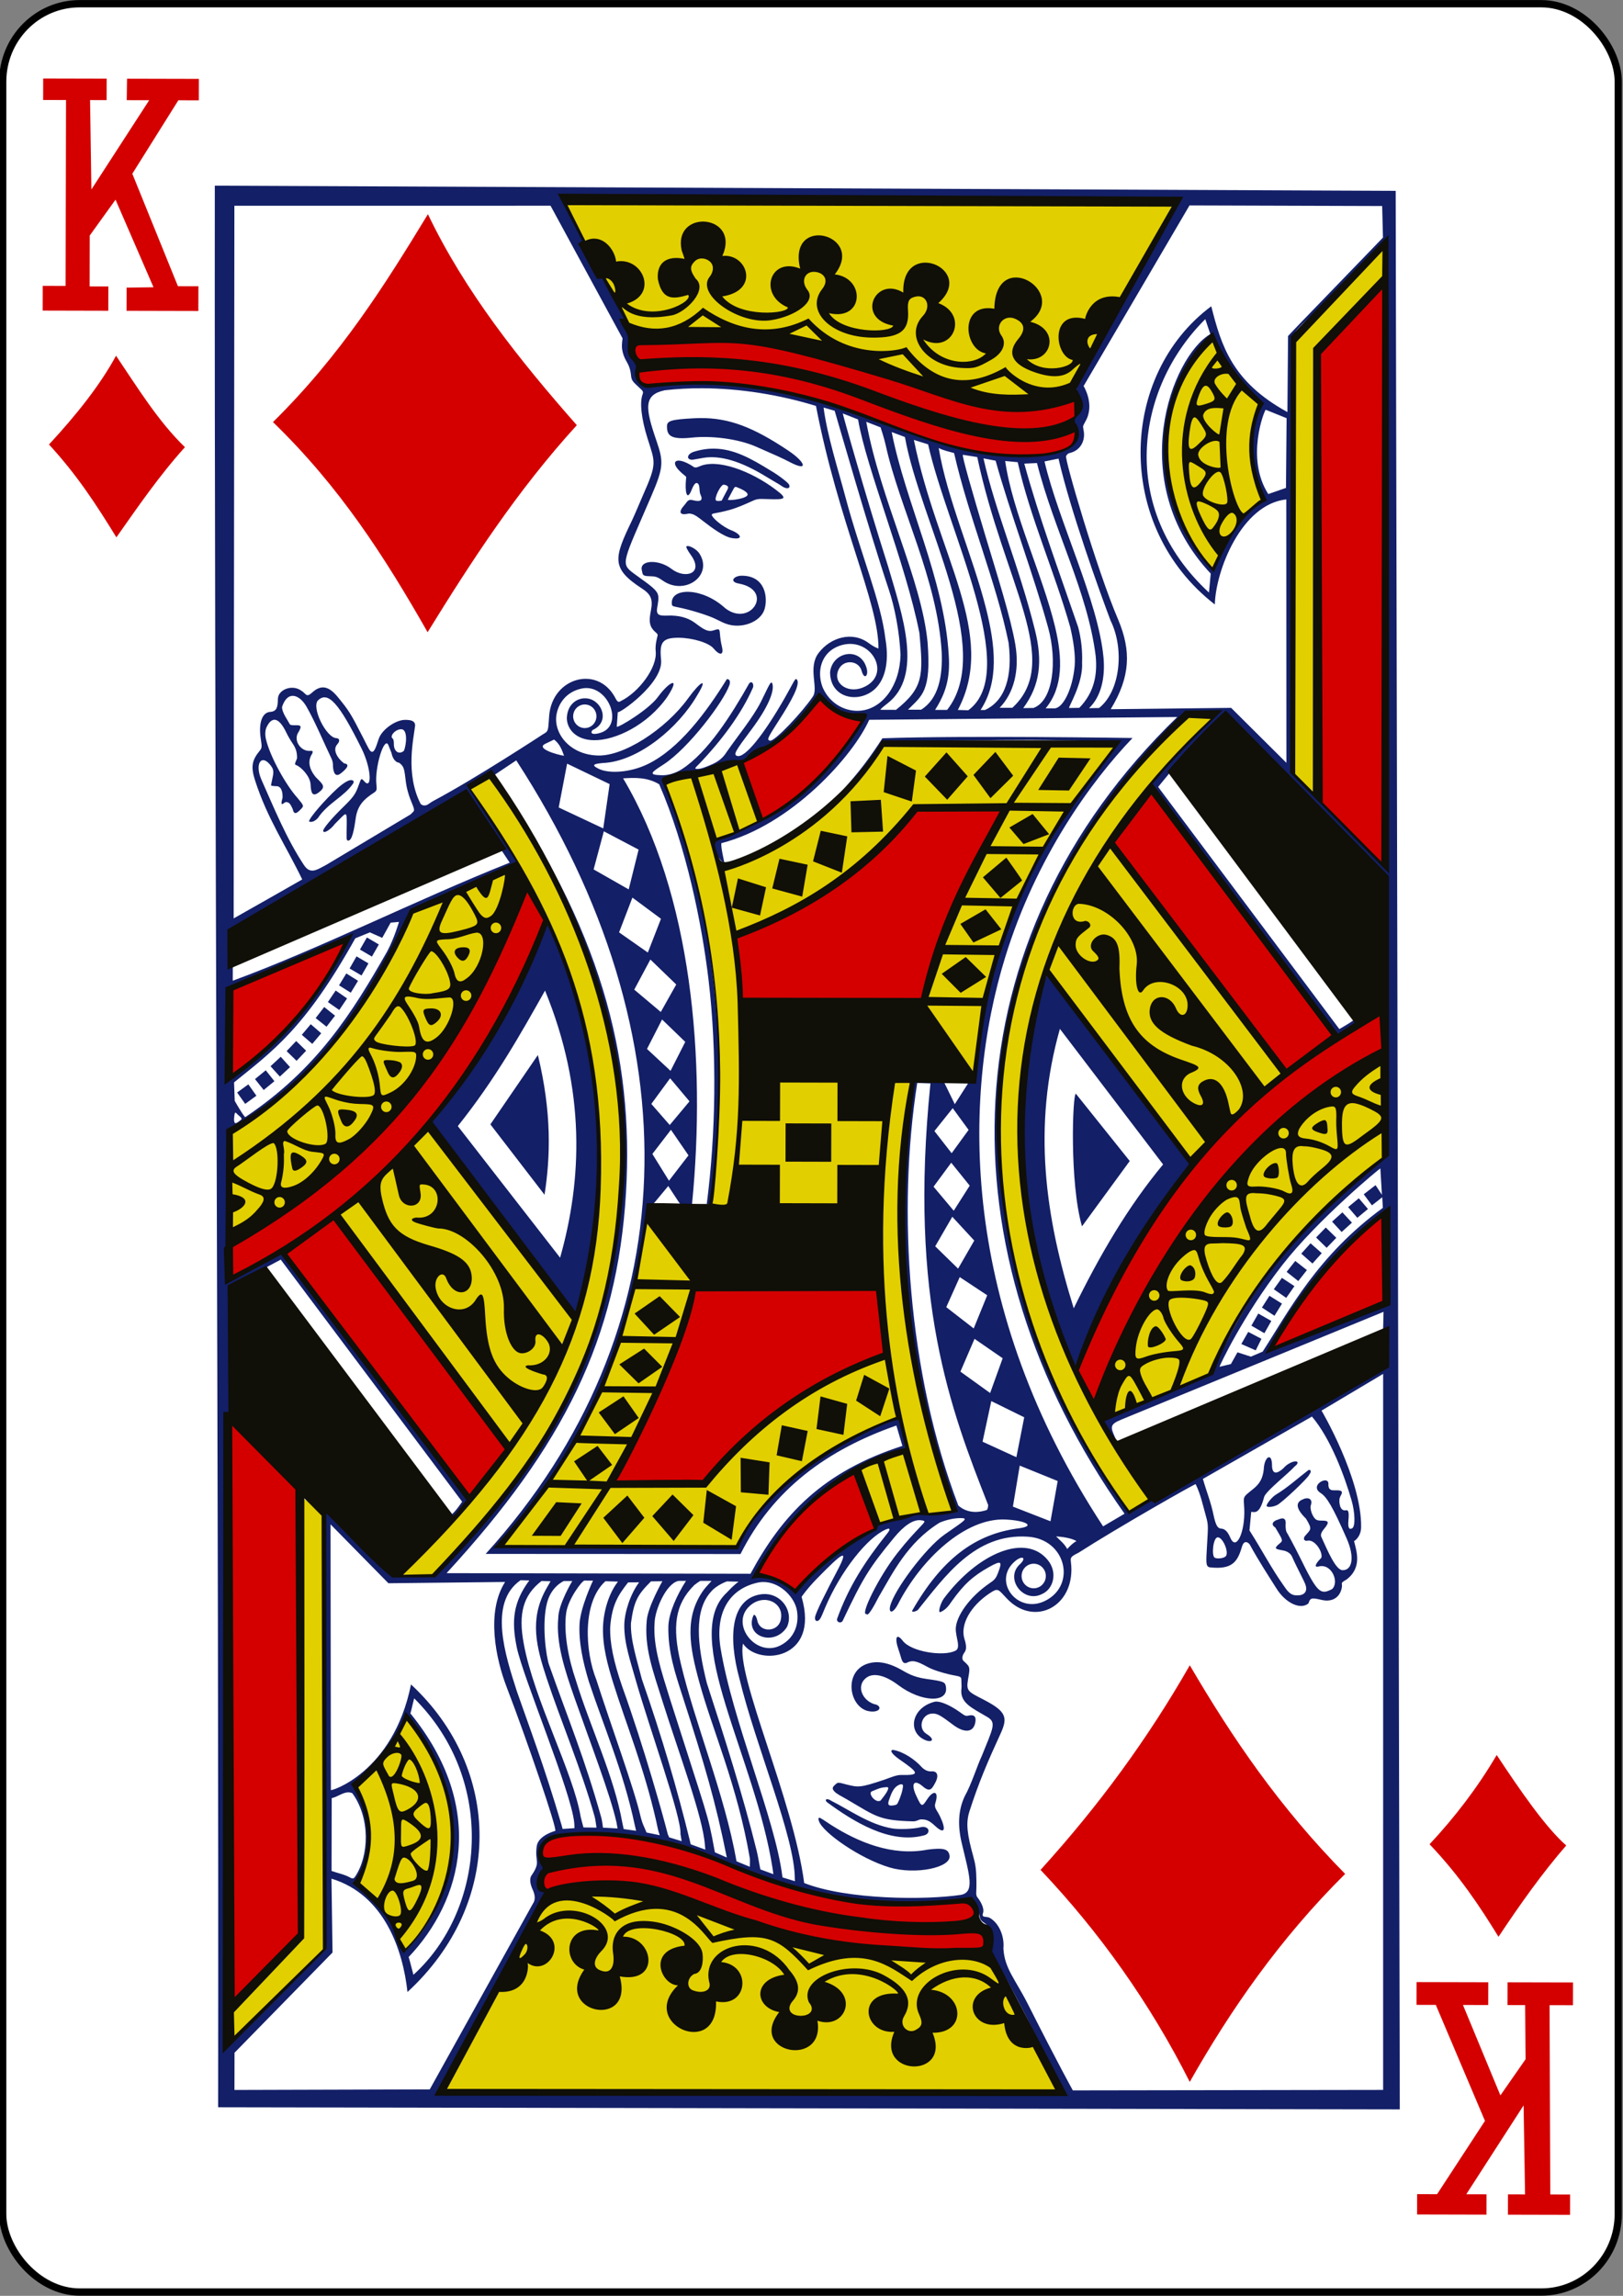 <?xml version="1.0" encoding="UTF-8" standalone="no"?>
<!-- Created with Inkscape (http://www.inkscape.org/) -->

<svg
   xmlns:dc="http://purl.org/dc/elements/1.1/"
   xmlns:cc="http://creativecommons.org/ns#"
   xmlns:rdf="http://www.w3.org/1999/02/22-rdf-syntax-ns#"
   xmlns:svg="http://www.w3.org/2000/svg"
   xmlns="http://www.w3.org/2000/svg"
   xmlns:sodipodi="http://sodipodi.sourceforge.net/DTD/sodipodi-0.dtd"
   xmlns:inkscape="http://www.inkscape.org/namespaces/inkscape"
   width="744.094"
   height="1052.362"
   id="svg4423"
   version="1.1"
   inkscape:version="0.48.4 r9939"
   sodipodi:docname="cards_kd.svg">
  <rect width="100%" height="100%" fill="#808080" stroke="none"/>
  <title
     id="title3002">Vectorized Playing Cards 1.0</title>
  <sodipodi:namedview
     id="base"
     pagecolor="#ffffff"
     bordercolor="#666666"
     borderopacity="1.0"
     inkscape:pageopacity="0.0"
     inkscape:pageshadow="2"
     inkscape:zoom="0.61580177"
     inkscape:cx="401.63305"
     inkscape:cy="-150.40703"
     inkscape:document-units="px"
     inkscape:current-layer="layer1"
     showgrid="false"
     inkscape:snap-global="true"
     inkscape:snap-bbox="true"
     inkscape:snap-page="true"
     inkscape:window-width="1366"
     inkscape:window-height="715"
     inkscape:window-x="-8"
     inkscape:window-y="-8"
     inkscape:window-maximized="1" />
  <defs
     id="defs4425" />
  <g
     id="layer1"
     inkscape:groupmode="layer"
     inkscape:label="KD">
    <g
       transform="matrix(3.318,0,0,3.364,-3303.925,393.803)"
       id="g3850"
       style="display:inline">
      <g
         transform="translate(-6377.938,2318.442)"
         style="display:inline"
         id="g3731">
        <rect
           y="-2435"
           x="7374.071"
           height="311.811"
           width="223.228"
           id="rect6969-0"
           style="fill:#ffffff;fill-opacity:1;stroke:#000000;stroke-width:0.997;stroke-miterlimit:4;stroke-opacity:1;stroke-dasharray:none;display:inline"
           rx="10.63"
           ry="10.63" />
      </g>
      <g
         style="display:inline"
         transform="matrix(0.154,0.002,-0.002,0.154,1083.63,-88.787)"
         id="g4012">
        <g
           id="g3023">
          <g
             id="g2993"
             transform="matrix(1,0.007,-0.007,1,-2088.726,-72.36)">
            <path
               style="fill:#131f67;fill-opacity:1"
               d="m 1122,32.375 c 0.55,512.28 5.999,1141.835 6.375,1699.781 l 1059.938,-0.25 L 2181.25,34.844 z m 313.312,10.875 c 182.868,4.963 366.87,-0.404 551.094,1.031 0,0 -66.932,116.587 -87.219,153.281 -4.441,8.069 -4.893,13.779 -2.5,17.125 3.703,5.177 3.398,13.935 -0.75,19 -1.777,2.17 -2.584,3.576 -2.719,4.875 -0.134,1.296 1.029,2.716 1.969,5.062 3.276,11.177 -5.179,18.912 -14.031,22.5 -5.937,2.406 -19.152,3.994 -28.906,3.531 -61.135,-2.901 -181.033,-54.566 -230.438,-58.594 -34.281,-9.571 -78.578,-6.225 -115.094,-4.156 -6.894,0.414 -5.688,-15.656 -5.688,-15.656 -5.754,-53.076 -43.346,-99.286 -65.719,-148 z m 561.031,4.844 172.812,0.188 0.781,27.906 -72.719,74.531 c -6.847,6.971 -12.25,12.75 -12.25,12.75 l -0.438,67.25 c -49.57,-26.635 -59.447,-58.462 -68.5,-93.469 -82.861,61.132 -86.74,194.911 3.719,263.781 0.74,-29.916 23.537,-88.701 63.938,-93.062 L 2084.25,541 2034.562,492.469 1926.531,493.875 c 17.808,-28.898 18.212,-51.849 6.688,-78.938 C 1913.795,370.682 1883.826,269.661 1886.125,270 c 0,0 0.86,-2.172 3.312,-2.719 8.955,-1.996 14.65,-10.64 12.094,-21.031 -0.485,-3.346 -0.468,-2.56 1.813,-6.906 8.79,-14.999 -1.688,-31.281 -1.688,-31.281 z M 1423.188,49.5 l 64.844,117.219 c 0,0 -0.846,5.375 -0.5,8.531 0.509,4.54 2.027,8.58 4.625,12.812 1.719,2.8 2.986,6.624 3.375,10.156 0.64,5.818 0.643,5.822 9.156,13.5 1.789,1.613 2.132,2.606 1.469,4.281 -2.818,7.121 -1.167,21.679 4.406,39.062 7.039,21.954 8.857,21.667 -4.25,51.031 -2.734,6.133 -6.04,14.318 -9.594,21.844 -16.184,33.237 -18.68,42.252 9.094,59.969 7.82,4.988 10.109,9.314 8.156,19.25 -1.537,7.816 -1.85,12.811 1.906,17.219 2.435,2.857 4.642,3.327 4.031,5.531 -0.415,1.5 -2.232,8.002 -1.625,13.469 1.635,14.73 -15.38,36.428 -30.906,44.031 -3.106,2.203 -3.993,-0.486 -5.75,-3.562 -16.084,-28.167 -56.123,-16.754 -58.781,16.844 -0.703,8.884 -0.427,12.736 -2.719,14.625 -0.777,0.64 -3.125,1.969 -3.125,1.969 0,0 -59.918,38.969 -98.031,59 -2.485,1.306 -4.715,3.46 -6.469,3.812 -2.025,0.407 -3.529,0.042 -4.781,-1.219 -14.067,-26.756 -6.269,-58.36 -5.063,-69.562 -0.303,-3.969 -3.696,-4.69 -8.812,-4.75 -8.664,-0.101 -21.133,8.687 -23.844,16.875 -2.305,6.962 -3.784,11.468 -5.875,11.438 -2.101,-0.031 -3.125,-2.839 -8.344,-12.875 -10.859,-20.882 -12.536,-23.528 -22.687,-35.656 -8.097,-9.674 -15.002,-10.957 -22.938,-3.75 -5.517,5.01 -5.335,0.656 -10.031,-1.875 -8.106,-5.517 -20.293,-0.578 -20.594,7.188 -0.252,6.516 -0.308,11.414 -6.906,11.844 -7.349,0.479 -10.538,9.968 -8.469,23.5 1.089,7.122 1.303,8.266 -0.875,10.875 -7.107,8.513 -8.035,14.394 -4.125,26.281 11.146,33.882 27.294,56.69 42.469,87.5 0,0 -38.554,21.878 -61.438,34.594 l -0.594,-630.406 z m 749.219,33.5 0.906,547.625 -82.75,-81.344 c 0,0 -1.612,-104.94 -1.531,-147.844 0.082,-42.903 0.704,-85.803 0.531,-93.781 -0.173,-7.978 0.429,-41.928 0.688,-76.781 0.542,-73.017 -6.139,-63.991 7.438,-78 z m -161.719,65.656 4.562,13.219 c -34.678,19.879 -77.101,130.59 0.781,211.875 l -1.562,16.75 c -81.633,-74.044 -66.525,-180.231 -3.781,-241.844 z m 5.938,15.625 c 11.901,24.562 25.444,46.31 43.906,59.625 -9.942,23.732 -14.219,49.912 2.625,85.219 -11.814,6.483 -28.23,23.688 -45.219,58.938 -61.458,-62.085 -47.778,-152.097 -1.312,-203.781 z m -457.219,46.406 c 34.084,0.056 69.635,5.617 102.219,15.438 20.554,103.9 56.652,173.754 56.5,214.438 0,0 -2.845,-0.477 -8.906,-4.844 -14.847,-10.719 -34.342,-4.738 -44.781,8.906 -9.896,12.934 0.07,30.924 -5,38.469 -9.599,14.068 -34.3,40.079 -38.438,39.219 -3.01,-0.626 -2.525,-1.942 8.062,-18.188 11.027,-16.92 19.482,-32.253 15.844,-36 -1.544,-1.59 -2.364,1.77 -10.594,16.062 -19.316,33.547 -36.304,54.29 -43.031,51.594 -3.15,-1.262 -1.521,-4.042 12.781,-22.938 16.153,-21.34 20.635,-34.688 19.031,-40.594 -1.233,-4.538 -3.732,2.796 -10.438,15.906 -7.144,13.876 -20.059,29.339 -30.5,44.188 -3.311,5.374 -7.559,8.486 -13,10.938 -4.033,1.747 -10.459,4.603 -14.187,4.125 -1.916,-0.245 -0.594,-1.372 2.031,-3.938 20.605,-21.22 38.321,-44.881 48.375,-67.594 1.553,-2.979 -0.673,-7.22 -3.219,-4.094 -15.417,27.129 -36.881,60.974 -60.187,75.906 -5.003,3.2 -12.527,5.914 -19.313,5.344 -11.472,-0.329 -7.416,-2.882 3.031,-9.594 22.363,-14.367 53.744,-55.671 58.812,-70.281 1.198,-3.453 -0.136,-5.426 -2.344,-5.188 -18.4,29.435 -42.709,61.824 -70.969,75.375 -15.229,7.304 -34.431,8.743 -43.875,4.125 -6.92,-3.384 -5.185,-4.549 7.094,-5.344 29.549,-2.914 64.168,-30.65 81.313,-60 10.036,-16.25 2.994,-12.518 -8.469,3.156 -19.565,26.754 -58.413,52.403 -82.5,50.375 -24.361,-1.442 -38.381,-20.32 -35.25,-36.5 1.894,-9.789 8.845,-19.766 22.469,-22.625 23.332,-4.897 38.604,32.061 17.25,39.031 -7.273,2.374 -10.04,0.574 -7.406,-2.344 15.84,-6.932 8.799,-25.962 -4.562,-27.906 -8.407,-1.223 -18.151,4.438 -18.562,17.469 0.244,9.714 8.24,19.211 24.281,19.438 19.018,0.269 48.198,-13.421 65.906,-38.625 12.566,-19.263 0.993,-12.759 -8.375,0.094 -8.266,11.341 -34.965,27.206 -37,26.625 l 0.906,-13.062 c 0.407,2.257 41.104,-25.607 38.719,-46.344 -1.526,-15.053 0.673,-19.656 16.344,-19.469 11.715,0.14 26.61,4.25 30.937,9.625 4.463,5.317 9.463,6.996 7.25,-1.969 -3.591,-14.549 0.71,-16.947 -7.719,-14.188 -5.816,1.905 -10.98,-2.765 -16.812,-6.906 -6.417,-4.555 -14.533,-6.504 -24.219,-6.156 -7.235,0.26 -10.499,-0.175 -9.344,-7 0.815,-4.814 1.738,-9.189 0.344,-12.344 -2.267,-5.13 -11.327,-10.43 -21.562,-17.969 -12.085,-8.901 -9.848,-9.425 15.906,-68.781 10.813,-24.922 10.859,-30.036 4.375,-48.438 -10.246,-29.077 -11.856,-40.721 7.344,-44.781 10.869,-1.247 22.076,-1.863 33.437,-1.844 z m 109.031,16.844 9.969,2.844 c 0.075,0.009 31.125,106.271 48.906,158.156 5.425,15.83 9.557,37.22 10.594,57.312 -0.488,27.665 -16.065,47.516 -35.062,49.688 -13.448,1.537 -28.04,-5.439 -34.719,-20.406 -5.636,-14.233 -1.388,-31.021 14.844,-36.812 28.098,-10.026 48.678,25.835 21.125,36.875 -14.252,5.711 -27.796,-4.582 -21.375,-16.562 4.501,-8.399 17.163,-7.488 20.156,1.188 2.44,9.234 6.478,4.879 4.75,-1.375 -5.225,-19.922 -30.821,-15.228 -32.875,3.125 0,22.74 24.898,28.081 39.75,15.312 11.508,-10.207 12.717,-28.652 9.844,-44.656 -3.951,-33.243 -22.768,-76.358 -36.125,-125.562 -6.67,-24.569 -16.331,-53.862 -19.781,-79.125 z m 396.656,1.188 18.719,7.406 -0.438,61.688 -15.875,5.469 c -20.773,-31.739 -3.497,-74.534 -2.406,-74.562 z m -379.406,4 13.719,5.281 c 7.514,43.544 42.937,126.783 55.438,188.906 3.483,37.338 4.041,48.295 -21.25,68.188 l 0,-0.281 -13.688,0 c 0,0 -0.049,-0.835 5.938,-5.312 33.123,-24.771 13.353,-79.358 0.844,-121.312 -21.795,-67.004 -41.269,-135.553 -41,-135.469 z m -128.219,4.344 c -1.738,0.021 -3.502,0.092 -5.281,0.188 -20.692,1.111 -24.09,2.437 -24.156,6.938 -0.124,8.476 3.349,12.236 22.594,10.156 16.656,-1.8 40.782,0.784 57.406,7.938 18.963,8.16 23.465,10.085 30.281,13.594 17.11,8.808 14.121,0.045 -1.344,-10.125 -31.593,-20.776 -53.431,-29.001 -79.5,-28.688 z m 149.281,3 12.875,4.906 c 0,0 3.404,10.037 4.625,15.781 12.529,55.587 46.606,118.101 50.594,183.125 0.9,21.308 -2.754,41.174 -18.375,50.781 l -11.781,0 c 12.595,-12.527 20.989,-16.145 17.469,-59.688 -5.574,-55.921 -42.462,-125.795 -55.406,-194.906 z m 22.844,9.031 11.875,4.375 c 13.674,75.066 81.47,187.226 38.312,241.344 l -10.781,0 c 9.628,-15.016 13.6,-28.206 12.156,-48.469 -4.196,-68.209 -38.991,-134.406 -51.562,-197.25 z M 1749.5,256 l 12.781,3.906 c 17.352,76.055 84.034,200.687 36.5,235.156 l -9.375,-0.25 C 1825.221,427.863 1770.928,358.583 1749.5,256 z m 22.281,7.094 c 3.925,2.183 9.535,3.228 13.813,4.469 13.45,57.507 38.033,114.064 49.219,167.625 3.766,29.324 -2.669,51.282 -21.094,59.625 l -3.938,0 c 16.534,-24.961 13.416,-56.445 4.594,-90.469 -11.864,-45.756 -34.912,-96.096 -42.594,-141.25 z m -201.375,1 c -5.938,-0.056 -12.149,0.845 -18.719,2.938 -6.729,2.543 -5.901,7.847 0.344,6.75 2.117,-0.372 5.862,-1.036 8.344,-1.469 15.332,-2.673 34.228,2.852 57.125,16.719 5.53,3.349 11.54,6.575 13.031,7.688 4.207,3.139 8.696,3.126 7.156,-0.875 -0.616,-1.602 -9.443,-8.442 -17.25,-12.812 -16.697,-10.093 -32.218,-18.769 -50.031,-18.938 z m 223.094,5 12.875,1.969 c 24.218,111.296 77.377,180.452 31.906,221.75 l -11.375,0 c 12.441,-12.708 18.062,-32.605 13.938,-56.125 -4.21,-24.008 -16.617,-62.115 -26.906,-95.625 -11.928,-38.846 -21.531,-71.695 -20.438,-71.969 z m 18.469,3.125 10.906,2.031 c 12.777,45.24 34.471,101.321 47.531,148.031 8.032,28.726 4.805,64.107 -13.125,70.625 l -9.219,0.156 c 15.218,-20.334 17.389,-41.515 10.438,-68.906 -14.269,-56.222 -35.867,-105.287 -46.531,-151.938 z m 67.312,0.062 c 11.02,46.9 37.465,118.451 46.969,143.156 12.643,25.23 8.851,62.588 -10.156,77.375 l -9,0.188 c 10.872,-10.166 14.606,-27.285 12.875,-45.031 -4.892,-50.15 -40.394,-119.703 -53.25,-173.125 z m -47.844,2.219 11.25,1.031 c 11.266,49.057 33.18,96.744 47.406,145.812 2.65,11.075 4.959,24.605 4.031,34.562 -1.945,20.877 -10.593,37.344 -18.188,37.344 l -7.75,0 c 15.829,-18.861 15.057,-44.577 8.281,-72.219 C 1865.271,375.347 1838.186,320.266 1831.438,274.5 z m -292.906,0.25 c -4.688,0.024 -4.77,4.316 2.719,10.875 4.582,4.013 4.229,2.674 3.969,5.219 -1.114,10.865 0.595,20.81 5.062,9.625 1.193,-2.987 2.939,-6.356 4.688,-5.938 3.302,1.019 1.625,7.087 3.219,10.156 2.694,5.413 -0.169,6.737 -6.719,5.062 -4.714,-1.205 -4.981,1.347 -7.906,4.594 -5.122,5.685 -4.287,9.079 3.594,7.312 1.3,-0.291 2.398,0.081 3.406,0.312 2.458,0.565 4.706,2.124 10.562,6.594 7.524,5.742 18.182,13.393 25.094,14.562 11.071,1.873 8.602,-3.431 -0.469,-6.906 -7.771,-2.977 -17.409,-11.244 -17.375,-13.531 0.021,-1.757 2.466,-0.715 16.469,-4.562 6.075,-1.669 14.619,-5.404 18.219,-7.062 5.944,-2.738 6.225,-2.715 15.531,-2.438 15.85,0.473 18.269,-0.068 7.156,-8.312 -22.457,-16.661 -52.424,-27.507 -68.312,-20.594 -4.818,2.096 -4.705,0.812 -8.188,-1.188 -4.551,-2.613 -8.263,-3.794 -10.719,-3.781 z m 321.438,1.5 c 15.566,59.962 45.676,113.686 53,170.562 1.657,16.269 -1.073,32.163 -14.594,45.906 l -9.125,0.156 c -1.337,0.022 12.739,-21.745 11.531,-40.375 0.366,-9.939 -0.731,-20.6 -3.562,-31.125 -17.687,-50.567 -35.102,-96.398 -48.625,-144.594 z m -281.094,19.688 c 0.088,-0.011 0.169,-0.013 0.25,0 4.246,0.666 4.391,2.355 3.156,4.562 -1.831,3.273 -5.062,9.562 -5.062,9.562 0,0 -4.305,0.846 -5.188,-0.25 -1.551,-2.253 4.126,-13.543 6.844,-13.875 z m 10.781,1.938 c 0.471,-0.007 1.054,0.234 1.969,0.594 4.076,1.61 11.15,4.914 8.094,7.469 -3.621,3.026 -17.651,4.387 -16.969,3.125 l 4.688,-8.656 c 0.994,-1.84 1.433,-2.52 2.219,-2.531 z m -42.969,52.406 c -0.363,0.021 -0.669,0.108 -0.906,0.25 -0.814,0.487 1.029,3.746 3.719,7.438 12.413,16.747 -4.771,21.714 -16.938,12.75 -11.551,-8.982 -29.386,-8.136 -26.812,1.281 0.907,3.32 0.022,4.936 6.469,5.031 5.73,0.084 7.209,0.404 12.375,3.938 19.755,13.512 45.281,-4.576 32.812,-23.969 -2.354,-3.661 -8.178,-6.863 -10.719,-6.719 z m 48.75,26.156 c -7.174,0 -11.702,5.351 -2.718,6.953 32.09,5.762 10.569,39.035 -12.063,21.891 -20.395,-18.409 -47.674,-18.281 -48,-5.219 -0.048,3.288 0.104,3.399 4.938,4.312 11.367,2.147 28.344,7.317 34.844,10.594 3.822,1.927 7.842,3.727 8.938,4 13.592,4.939 31.024,-1.48 34.473,-12.927 3.157,-10.476 0.607,-29.604 -20.411,-29.604 z M 1192.906,483.5 c 4.297,0.051 8.865,3.81 12.125,9.312 7.533,12.714 16.689,34.093 22.531,45.875 1.473,2.97 1.53,5.621 1.438,7.031 0.459,6.907 2.776,9.517 6.875,6.406 4.031,-3.059 9.625,-8.178 3.062,-9 -6.597,-4.971 -10.273,-12.273 -6.188,-16.719 3.007,-3.272 1.831,-5.398 -0.594,-5.531 -9.246,-0.136 -23.026,-27.638 -16.531,-33.562 8.764,-7.994 18.46,1.908 39.094,42.844 9.092,18.078 9.514,37.863 1.719,28.062 -2.649,-2.47 -2.112,-1.191 -5.219,6.594 -2.336,5.852 -4.253,8.627 -13.156,17.188 -10.842,10.425 -17.413,18.663 -17.656,20.469 -0.465,3.453 5.857,0.231 10.469,-5.781 10.302,-10.063 10.687,-12.746 10.594,0.594 -0.084,12.065 -0.705,14.269 1.469,14.188 3.387,-0.127 5.199,-9.672 6.781,-21.188 1.889,-10.373 7.279,-15.605 16.25,-21.375 2.463,-1.584 2.505,-2.677 2.031,-7.25 -1.657,-14.653 6.676,-41.975 10.469,-35.219 0.535,1.521 2.182,5.074 3.062,7.562 0.709,3.856 3.137,8.208 6.844,8.5 4.607,3.448 4.591,5.312 6.188,17.938 0.521,4.122 2.345,10.306 3.625,13.594 2.383,6.12 4.513,9.705 3.188,11.531 -0.842,0.899 -2.625,2.594 -2.625,2.594 l -75.125,44.531 c 0,0 -5.898,3.261 -8.031,4.156 -5.954,2.688 -9.572,0.701 -12.5,-3.75 -15.919,-23.708 -26.847,-50.342 -38.031,-74.906 -6.715,-14.581 -0.143,-24.225 8.531,-12.469 3.372,4.569 1.647,7.482 -0.031,16.312 -0.304,1.597 1.181,0.987 3.969,1.438 4.388,-0.471 6.505,3.446 6.344,10.094 -2.771,9.525 1.061,4.381 2.875,3.906 3.472,0.051 4.242,2.138 6.188,6.094 1.215,5.578 3.668,3.962 7.25,0.281 2.96,-3.042 2.97,-2.968 -3,-10.094 -10.312,-11.172 -24.611,-36.393 -28.312,-51.75 -1.021,-4.236 -0.649,-7.62 0.125,-9.875 4.659,-10.49 11.146,-10.526 18.219,4.125 1.204,2.493 3.572,6.511 5.25,8.938 2.72,3.932 4.404,7.308 4.312,13.562 -2.091,5.24 -2.431,5.346 -0.625,6.062 4.484,1.773 12.454,9.875 12.813,17.125 0.364,7.365 1.611,11.276 7.406,6.906 6.608,-4.982 3.795,-6.986 -2.719,-13.375 -6.826,-8.124 -7.237,-15.168 -3.187,-21.031 0.662,-1.968 0.382,-2.524 -2.125,-2.281 -7.928,0.767 -15.636,-9.272 -10.125,-16.906 2.536,-4.473 2.239,-5.626 -1.344,-5.75 -1.867,-0.065 -4.949,0.292 -6.469,-0.562 -2.344,-4.394 -7.238,-10.535 -7.187,-15.562 2.312,-7.069 5.896,-9.92 9.687,-9.875 z m 470.844,0.375 c 13.025,7.987 25.924,16.302 40.562,20.094 -33.913,61.08 -88.454,93.809 -134.094,106.594 1.553,7.818 2.655,15.609 10.219,20.406 -0.258,-1.181 -3.61,-15.055 -2.875,-17.906 62.874,-16.054 118.222,-77.648 132.375,-109.406 l 276.312,-3 C 1781.411,697.151 1773.248,973.701 1940.375,1205.5 l -19.219,11.219 C 1792.374,1023.817 1793.685,837.963 1832.312,713.5 c 27.387,-88.246 76.53,-155.659 113.875,-194.188 0,0 -149.811,-2.059 -224.375,0.688 -10.832,16.572 -20.907,30.106 -35.469,45.75 0,0 37.885,-36.586 36.906,-42.938 69.104,-0.037 140.365,-4.029 209.375,0.781 -80.757,96.647 -120.563,196.42 -127.469,290.281 -0.257,12.208 -0.994,5.387 -5.031,9.875 l -12.75,19.781 -10.219,-20.562 c -6.946,-2.244 -20.608,1.376 -26.406,-0.719 -28.411,126.75 0.3,279.73 37.688,379.562 0,0 -9.387,5.258 -20.938,4.375 -12.643,-2.808 -15.734,0.682 -26.688,2.906 -12.595,2.396 -16.991,2.38 -19.781,5.562 -1.551,1.77 -4.356,4.242 -7.531,5.969 -30.683,11.146 -66.688,52.938 -66.688,52.344 l -33.781,-15.156 c 31.126,-61.126 67.657,-83.123 131.875,-110.25 l -5.969,-27.312 c -68.397,25.479 -111.923,55.982 -146.25,115.25 -41.65,-0.591 -210.355,-1.778 -210.531,-1.25 68.815,-78.254 123.069,-196.287 129,-288.312 1.455,-17.924 -1.052,-9.308 6.875,-14.656 l 12.469,-14.844 9.781,14.625 c 0,0 7.083,9.016 11.563,1.5 12.55,-128.329 -0.726,-274.658 -62.563,-376.656 10.971,-0.724 21.898,-1.028 32.406,5.188 24.186,54.771 38.439,122.436 44.625,173.156 7.829,64.197 6.724,136.606 -1.25,198.094 l 4.125,0.562 c 12.052,-79.911 7.969,-164.901 -3.094,-239.188 -5.678,-38.754 -23.962,-99.364 -36.531,-127.344 -3.473,-7.731 -6.168,-9.73 -2.875,-10.875 75.355,-6.341 109.992,-31.484 137.062,-71.625 z m -208.938,6.75 c 5.764,0 10.438,4.673 10.438,10.438 0,5.764 -4.673,10.438 -10.438,10.438 -5.764,0 -10.438,-4.673 -10.438,-10.438 0,-5.764 4.673,-10.438 10.438,-10.438 z m 566.375,5.312 c -22.062,19.969 -39.786,40.663 -58.406,62.719 55.106,75.78 116.347,157.93 167.844,223.562 0,0 17.823,-10.56 17.75,-11.875 -0.038,-0.693 -1.425,-4.183 -1.75,-3.406 -0.764,1.823 -14.438,9.469 -14.438,9.469 l -162.969,-213.875 c 0,0 8.832,-10.577 11.562,-13.906 12.664,-4.163 47.897,-47.804 49.625,-46.906 27.608,21.149 110.869,110.798 142.938,138.281 l 0.406,248.844 c -3.319,9.956 -92.086,48.323 -154.781,191.469 -31.526,17.665 -66.456,27.169 -98.938,42.531 0,0 8.268,13.002 12.313,16.562 -4.963,-10.723 -5.84,-12.77 5.406,-17.344 l 234.594,-95.625 -0.438,19.312 -3.812,33.344 c -63.843,39.371 -117.724,55.869 -205.594,115.25 -6.276,1.46 -11.328,7.487 -17.938,7.812 -224.467,-330.576 -80.975,-579.646 49.844,-704.781 z m -730.969,16.906 c 6.125,0.101 4.577,14.308 2.312,19.219 -4.523,3.554 -9.035,0.397 -8.937,-6.25 0.028,-2.167 -0.393,-4.215 -0.938,-4.562 -3.394,-2.167 2.287,-8.484 7.563,-8.406 z m 137.094,8.875 c 5.157,3.914 7.066,9.128 8.969,14.344 -6.958,-1.093 -25.582,-6.433 -16.844,-10.594 z m -33.906,18.469 c 161.895,244.84 154.651,504.883 -26.031,702 l 228.594,-0.344 c 29.097,-57.416 77.57,-92.411 139.594,-113.969 l 5.406,18.031 c -71.282,22.884 -107.347,60.817 -136.031,113.375 l -272.625,0 c 104.744,-112.7 152.729,-207.901 160.281,-336.687 7.192,-122.65 -24.013,-234.663 -118.781,-369.438 z m 45.625,2.812 38.188,18.031 -5.656,39.188 -40,-18.438 z m -68.844,11 c 204.181,308.867 116.609,526.126 -46.406,706.938 l -30.031,0.5 -70,-65.031 1.281,395.156 c 0,0 -68.252,66.859 -76.094,74.875 -7.748,7.459 -13.562,-4 -13.562,-4 l 0.188,-523.844 3.031,-20.531 0.937,-112.875 43.5,-22.938 163.125,213.812 c 0,0 -6.553,9.659 -9.594,11.375 -1.978,1.117 -0.529,3.03 1.125,2.812 4.58,-0.601 17.652,-15.214 14.906,-17.562 -59.174,-73.308 -169.188,-216.844 -169.188,-216.844 L 1137.594,999.75 c 0,0 1.327,-93.713 0.5,-129.688 1.759,-8.486 8.121,-6.212 12.406,-10 52.755,-33.906 89.93,-75.293 112.875,-115.438 1.686,-3.001 11.841,-21.021 12.844,-22.656 3.578,-5.833 12.456,-24.072 17.625,-35.719 2.889,-6.511 5.961,-14.398 7.125,-15.344 31.742,-10.335 65.06,-25.007 96.937,-38.188 L 1352,563.812 z m -125.125,3.938 c -1.722,-0.025 -6.104,1.966 -12.031,7.344 -10.942,9.928 -25.361,26.24 -25.406,29.344 2.935,1.059 5.533,-0.628 7.875,-3 9.152,-13.509 23.302,-18.792 31.594,-30.625 1.289,-2.188 -0.07,-3.09 -2.031,-3.062 z m 102.844,14.344 c 0,0 31.677,46.148 39.781,58.406 -83.473,33.051 -170.819,76.704 -248.188,104.938 l 0,-18.5 12.219,-33.219 z m 124.188,30.5 31.219,16.125 L 1494.5,654.125 1463,636.5 z m 25.75,58.594 25.656,18.688 -11.719,29.875 -25.844,-17.781 z M 1288.5,683.281 c 0,0 -3.954,13.851 -10.594,26.25 -31.75,55.162 -62.815,104.183 -127,146.75 -2.443,-2.173 -9.437,-14.406 -9.437,-14.406 l -0.625,-16.344 c 34.029,-27.336 63.397,-47.403 108.469,-127.625 l 13.062,-5.312 11.125,4.812 7.531,-13.438 z m 133.531,0.125 c -29.58,62.752 -58.686,127.476 -105.812,176.375 l 128.969,180.031 c 42.437,-127.111 26.682,-246.244 -23.156,-356.406 z m -162.281,13.688 -6.188,10.719 10.719,6.188 6.188,-10.719 z m -17.5,1.156 c -23.366,52.241 -58.436,92.435 -104.469,121.344 L 1136,742.938 z m 8.219,15.594 -6.188,10.719 10.719,6.188 6.188,-10.719 z m 263.594,2.25 23.25,22.062 L 1523.5,762.5 1499.656,742.781 z M 1870.25,726.938 c -0.026,0.011 -0.048,0.036 -0.062,0.062 -40.861,127.001 -28.591,248.311 27.469,353.906 27.504,-68.448 50.083,-114.253 103.781,-187.125 C 1968.371,850.487 1873.574,725.567 1870.25,726.938 z m -628.906,2.031 -6.5,10.531 10.531,6.5 6.5,-10.531 z m 178.281,14.812 c 36.835,88.054 33.587,167.446 14,236.25 l -92,-116.219 c 33.705,-41.837 56.089,-81.451 78,-120.031 z m -187.781,0.312 -6.969,10.219 10.219,7 6.969,-10.25 z m -10.281,14.625 -7.625,9.781 9.75,7.625 7.625,-9.781 z m 303.094,10.406 20.844,19.781 -13.156,25.656 -21.156,-19.344 z m -315.125,4.812 -8,9.406 9.406,8 8,-9.406 z m 672,2.781 92.813,119.75 c -31.045,36.949 -56.843,80.481 -79.906,127.406 -25.859,-81.028 -37.531,-160.644 -12.906,-247.156 z m -685.031,12.125 -8.562,8.938 8.938,8.562 8.562,-8.938 z m 216.812,11.969 -42.469,61.406 48.687,62.156 c 5.239,-33.647 6.416,-72.705 -6.219,-123.562 z m -230.656,2 -9.125,8.375 8.375,9.125 9.125,-8.375 z m -13.406,11.969 -9.625,7.812 7.812,9.625 9.594,-7.812 z m 362.719,6.344 17.437,20.375 -17.687,20.969 -16.563,-18.625 z m 221.687,3.656 11.844,0.438 c -19.425,191.596 18.754,288.537 52.531,372.844 0,0 -0.081,3.38 -1.219,4.375 -5.502,1.895 -16.635,3.942 -25.562,-3.906 -45.443,-116.803 -55.355,-260.681 -37.594,-373.75 z m -600,2.469 -10.031,7.25 7.25,10.031 10.031,-7.25 z m 742.313,6.812 c -3.013,0 -5.632,78.827 5.719,117.312 l 42.719,-57.875 z m -110.438,13 14.281,19.188 -15.156,20.656 -15.5,-19.562 z m -643.469,5.219 c 0.716,-0.113 1.891,1.883 4.188,3.469 2.134,2.232 1.827,2.065 -0.562,3.969 -3.736,2.978 -4.849,2.498 -4.781,-2.156 0.321,-3.829 0.599,-5.193 1.156,-5.281 z m 390.75,14.406 15.781,22.594 -17.469,22.469 -14.938,-23.656 z m 251.469,28.625 16.625,20.25 -14.281,22.219 -18.156,-21.219 z m 384.938,4.281 1.469,23.344 -5.75,-8.531 -10.562,8.094 7.375,9.781 9.219,-7.188 0.562,9.406 c -58.552,42.314 -83.806,90.916 -107.562,127.375 l -10.563,4.469 -12.031,-3.813 -5.875,10.406 -10.219,2.406 c -0.311,-0.063 20.516,-44.68 56.156,-90.094 31.736,-40.439 87.615,-86.029 87.781,-85.656 z M 2176,936.125 l 0.5,83 -104.782,40.477 c 27.194,-46.336 59.262,-89.338 104.282,-123.477 z m -26.031,-10.094 -9.563,7.844 8.25,9.469 9.531,-7.844 z m -14.719,12.5 -9.219,8.219 8.594,9.156 9.219,-8.281 z m -349.906,4.594 19.75,21.031 L 1790.625,989 1770.062,969.281 z m 335.031,8.844 -8.656,8.844 9.469,9.094 8.656,-8.844 z m -13.625,13.969 -8.312,9.188 10.062,8.719 8.312,-9.188 z m -13.688,15.656 -7.719,9.688 10.469,8.094 7.719,-9.719 z m -300.938,14.875 24.688,16.031 -12.062,29.375 -24.656,-18.781 z m 289,0.125 -7.25,10.062 11.156,7.625 7.344,-10.406 z m -11.156,15.875 -6.719,10.406 11.281,7.25 6.688,-10.75 z m -9.969,15.719 -6.188,10.719 11.688,6.656 6.188,-10.844 z m -9,16.25 -6.188,10.719 12.938,5.594 5.125,-10.219 z m -245.5,6.625 25.281,17.125 -11.187,30.781 -26.688,-18.875 z m 366.594,30.281 1.25,633.375 -278.344,0.969 c 0,0 -13.015,-22.901 -40.25,-75.812 -11.531,-22.401 -21.281,-31.917 -22.281,-49.656 1.042,-10.418 -3.773,-22.238 -12.313,-27 -2.868,-1.599 -7.666,0.333 -6.062,-4.125 1.764,-4.906 -3.648,-12.458 -5.125,-14.063 -1.684,-2.838 -0.634,-3.53 -0.813,-14.094 -0.172,-10.21 -0.718,-14.48 -2.906,-22.188 -5.531,-19.478 -6.759,-29.211 -3.594,-39.312 8.221,-25.619 16.791,-45.27 27.875,-69.156 6.446,-13.98 5.462,-19.442 -14.312,-29.594 -14.806,-7.601 -16.773,-7.521 -14.906,-18.625 0.875,-5.202 1.688,-8.483 0.594,-11 -0.666,-1.533 -3.124,-3.677 -4.562,-4.906 -1.932,-1.652 -1.352,-5.059 0.625,-7.594 1.939,-2.487 1.955,-6.04 0.031,-11.969 -4.045,-12.469 5.109,-28.991 22.406,-40.406 7.645,-5.045 7.432,-4 15.406,4.375 23.305,24.477 57.933,9.1 58,-25.406 0.021,-10.755 -3.643,-10.115 6.531,-15.187 34.48,-21.939 105.249,-61.842 104.781,-60.75 4.609,9.392 6.148,17.414 9.062,27.531 2.518,8.674 2.189,9.338 1.25,26.219 -0.849,15.257 -1.307,18.803 2.281,19.781 20.425,2.248 25.085,-4.975 29,-18.156 1.692,-5.824 4.952,-4.641 6.969,-2.188 7.772,14.143 17.604,28.851 24.062,38.906 8.069,12.837 21.665,19.221 28.781,13.156 1.497,-4.989 2.731,-5.144 11.75,-3.094 10.937,2.486 17.169,-3.641 18.219,-11.688 0.419,-3.21 -1.919,-3.078 3.938,-6.25 14.529,-10.754 8.989,-25.438 6.812,-34.281 0.189,0.467 6.21,-3.661 6.344,-11.937 0.694,-42.981 -36.556,-104.881 -35.719,-103.281 z m -351.438,24.75 29.563,14.281 -6.969,35.312 -30.375,-13.656 z m 287.656,13.125 c 17.023,19.741 29.338,52.654 35.688,74.094 3.135,10.68 3.517,22.868 0.719,24.562 -2.763,1.673 -4.053,-0.119 -3.531,-6.5 0.434,-5.316 0.589,-9.434 -1.688,-9.375 -6.606,1.706 -6.864,-8.304 -6.188,-10.656 0.452,-1.572 1.266,-2.677 1.625,-3.531 1.628,-3.878 -2.625,-3.354 -7.031,-3.406 -3.898,0.094 -4.905,-2.275 -4.719,-5.969 -0.112,-4.098 -5.538,-3.297 -8.625,-0.188 -2.821,2.842 -2.229,6.19 1.594,8.531 5.491,3.362 10.679,11.627 23.469,40.125 7.425,16.545 5.224,28.287 -3.625,28.156 -6.136,-0.182 -13.285,-16.99 -19.062,-29.375 -1.493,-3.2 2.249,-6.777 3.562,-8.5 3.396,-4.455 2.881,-5.864 -2.156,-5.938 -4.716,-0.069 -6.719,0.349 -9.563,-5.469 -1.071,-2.19 -1.846,-5.53 -1.469,-7.656 2.431,-6.416 -2.562,-7.966 -7.406,-5.5 -6.106,2.545 -6.061,7.992 3.25,16.906 5.997,9.838 4.431,9.155 -1.25,15.781 -1.188,2.339 -0.473,3.776 2.031,3.812 7.204,-2.199 15.049,10.774 12.906,15.219 -2.207,1.911 -8.241,8.83 -2.406,7.5 11.861,-3.225 19.08,14.142 12.094,20.031 -10.42,5.227 -12.889,3.593 -28.937,-28.469 -4.984,-9.956 -10.982,-20.654 -11.719,-21.75 -0.737,-1.096 -1.063,-4.037 -1.031,-6.406 0.699,-5.801 -1.776,-7.117 -6.813,-4.812 -3.784,0.906 -7.198,4.016 -2.406,6.969 5.595,9.653 7.575,11.208 4.5,13.656 -6.997,5.572 -3.962,5.347 3.875,6.906 3.836,1.153 5.788,3.129 6.844,5.5 4.05,9.092 11.227,21.918 11.937,24.531 2.374,6.669 -1.913,9.664 -7.781,9.375 -6.141,0.147 -8.952,-4.703 -11.938,-8.844 -11.164,-15.513 -19.203,-30.881 -30.594,-48.5 L 2054,1203.562 c 0,0 2.985,0.647 4.656,-0.156 3.279,-1.576 5.225,-6.721 7.094,-13.562 2.995,-5.948 20.673,-19.48 27.438,-26.75 1.25,-0.822 2.298,-2.179 2.312,-3 -0.043,-2.664 -7.67,-0.883 -12.688,4.875 -7.372,6.545 -10.516,4.3 -10.281,-4.063 -0.725,-10.327 -7.026,-5.15 -7.344,4.938 -0.811,7.969 -3.579,12.822 -9.156,17.281 -10.525,8.415 -8.771,6.284 -8.281,17.969 0.853,20.378 -7.012,37.138 -12.156,26.031 -1.827,-3.945 -3.967,-8.425 -8.563,-8.625 -3.255,-0.142 -4.864,-3.333 -6.656,-11.219 -2.663,-12.757 -6.384,-20.969 -9.781,-32.719 z m -262.031,43.906 34.063,13.562 -6.375,35.625 -33.75,-12.906 z M 2106,1166.406 c -0.229,0.015 -0.495,0.069 -0.781,0.188 -9.596,7.252 -18.448,15.387 -28.906,21.625 -3.922,2.316 -8.503,8.305 -8.531,9.906 -0.028,1.56 4.656,1.524 9.219,-0.469 4.331,-1.89 29.035,-25.087 29.062,-27.219 1.704,-1.877 1.538,-4.134 -0.062,-4.031 z m -312.781,43.25 c 8.054,-0.019 3.355,2.371 -14.219,14.563 -17.157,11.902 -45.435,49.536 -48.719,63.5 -1.491,6.341 2.532,6.833 7.063,-1.875 20.831,-40.039 60.236,-76.626 96.312,-75 17.674,0.796 27.222,5.565 12.594,7.656 -40.105,4.922 -70.078,27.792 -96.312,73.375 -0.018,1.022 2.378,0.971 5.125,-0.781 24.014,-29.358 51.067,-68.241 98.594,-65.094 34.282,2.065 44.022,42.834 15.563,56.75 -24.81,12.131 -47.688,-17.412 -27.125,-34.938 6.676,-5.691 10.85,-3.193 4.437,2.625 -13.76,12.486 3.108,34.724 19.875,26.281 10.204,-4.276 14.337,-18.88 5.344,-29.906 -20.006,-24.528 -63.096,-5.878 -93.125,33.75 -3.148,4.17 -5.875,13.225 -3.219,12.25 4.661,-1.921 7.476,-5.575 10.219,-9.688 10.719,-14.863 18.954,-22.322 33.469,-30.312 11.213,-6.173 11.904,-5.016 7.719,5.688 -1.763,4.51 -3.177,6.008 -7.531,8.812 -18.284,12.488 -29.641,29.216 -30.094,39.875 -0.331,7.782 5.365,17.946 -0.812,20.031 -10.473,4.947 -39.04,0.912 -46.75,-8.938 -5.545,-7.084 -7.696,-2.982 -3.531,8.531 2.75,7.603 2.632,11.901 6.781,11.125 5.248,-2.777 8.852,-2.127 19.031,3.438 4.907,2.682 13.607,5.184 18.906,6.406 9.662,2.229 11.681,1.287 11.469,5.469 -0.065,1.282 0.376,4.887 0.094,7.156 -1.568,12.595 8.947,16.878 23.281,25.156 8.377,4.837 5.07,9.815 -4.625,33.781 -5.039,10.842 -9.343,25.428 -15.562,36.437 -5.811,12.369 -6.308,25.909 -2.563,41.344 6.952,28.644 11.958,43.2 -0.437,45.781 -31.896,4.826 -102.353,4.629 -140.813,-10.156 -9.839,-73.827 -61.968,-183.366 -55.281,-211.688 13.341,20.115 69.286,14.793 52.438,-41.438 0,0 4.583,-6.858 13.688,-16.094 23.481,-23.819 29.276,-27.758 18.125,-6.781 -8.572,16.127 -19.505,37.171 -19.75,41.25 -0.195,3.249 2.337,4.004 4.312,1.406 1.464,-1.925 3.201,-6.602 4.719,-10.156 13.993,-32.761 37.918,-62.295 54.406,-69.406 4.246,-1.831 4.031,0.12 1.094,3.719 -19.4,24.137 -34.216,46.459 -44.75,75.594 -0.469,3.005 3.795,4.259 5.156,1.406 18.197,-38.136 23.638,-46.79 46,-73.656 8.79,-10.561 16.966,-15.89 23.5,-15.312 5.651,0.499 3.978,1.428 -1.25,7 -3.993,4.256 -9.893,10.176 -19.438,22.187 -16.833,21.182 -33.764,55.647 -27.531,53.844 1.074,2.87 6.385,-6.288 10.875,-15.031 12.302,-20.655 25.367,-47.948 54.585,-65.896 6.103,-2.525 12.772,-3.976 18.665,-4.042 z m -565.063,6.656 52.031,52 104.656,-1.344 c -17.259,26.819 -8.043,68.392 1.469,92.687 18.646,47.628 45.975,126.26 43.969,127.406 0,0 -15.218,3.912 -16.594,13.562 -2.039,14.304 4.162,13.241 -4.781,26.156 -2.012,2.905 -0.717,8.39 1.438,12.75 1.419,3.196 2.775,8.007 0.125,11.75 l -92.313,164.688 -175.187,0.844 0,-32.938 87.719,-88.812 -1.062,-65.344 c 47.844,14.222 64.274,63.585 68.375,100.156 86.423,-78.868 84.287,-197.604 2.625,-272.094 -15.919,78.731 -72.936,95.091 -71.688,93.531 z M 1879,1225.656 c 5.598,0.404 13.154,1.304 18.281,4.063 -3.472,2.078 -5.941,4.551 -8.25,7.094 -2.804,-4.974 -6.581,-7.691 -10.031,-11.156 z m 145.062,0.563 c 4.66,-0.016 10.38,13.622 7.094,16.812 -1.851,1.798 -7.856,2.479 -10,1.125 -2.748,-2.037 -1.346,-17.923 2.906,-17.937 z M 1859,1249.875 c 6.006,0 10.875,4.869 10.875,10.875 0,6.006 -4.869,10.875 -10.875,10.875 -6.006,0 -10.875,-4.869 -10.875,-10.875 0,-6.006 4.869,-10.875 10.875,-10.875 z m -460.281,15.5 7.844,0.188 c -14.258,19.061 -16.18,35.471 -11.125,59.25 5.685,26.759 49.043,127.333 51.844,155.031 0.127,1.252 0.25,4.781 0.25,4.781 l -10.656,0.719 c 0,0 -0.796,-2.864 -1.125,-3.969 -14.913,-50.146 -29.755,-88.391 -40.125,-117.625 -10.334,-31.523 -26.155,-78.263 3.094,-98.375 z m 57.312,0.188 c 0.074,-0.01 0.135,0.01 0.188,0.031 l 7.531,0.062 c -0.278,0.167 -11.243,23.676 -12.031,37.938 -0.894,16.167 3.016,33.776 8.375,51.156 12.654,37.6 31.176,79.478 41.469,126.938 0.12,0.553 1.25,5.156 1.25,5.156 l -11.156,-1.5 c 0,0 -1.095,-4.859 -1.219,-5.531 -7.703,-41.744 -29.187,-85.099 -42,-126.188 -6.565,-18.678 -11.129,-41.636 -8.781,-59.188 1.656,-12.381 14.079,-28.633 16.375,-28.875 z m 91.094,0.094 c -7.977,12.351 -15.239,27.83 -15.75,39.969 -0.461,22.582 6.118,41.643 12.688,61.594 20.226,61.423 30.039,93.83 40.156,143.094 l -10.75,-4.594 c 0,0 -0.418,-2.767 -0.656,-3.563 -5.743,-30.848 -6.106,-28.157 -39.844,-131.906 -7.907,-24.902 -15.441,-46.736 -13.969,-67.469 0.334,-11.81 10.639,-35.196 21.5,-37.062 z m 12.906,0 10.031,0 c 0,0 -5.524,5.848 -7.125,8.031 -17.523,24.304 -12.452,50.381 -3.75,81.469 11.973,42.775 34.11,90.612 45.688,155.813 0.214,1.206 0,7.5 0,7.5 l -11.938,-4.813 c -10.846,-59.781 -37.605,-121.765 -50.5,-175.531 -7.583,-31.571 -5.425,-51.525 12.094,-68.719 4.39,-3.391 5.5,-3.75 5.5,-3.75 z M 1437.625,1266 l 7.5,0 c 0,0 -12.541,20.596 -12.531,32.719 -2.096,21.704 5.761,45.683 14.781,70.812 13.863,38.622 32.186,85.324 37.812,109.906 0.221,0.966 0.969,5.375 0.969,5.375 l -13.094,-0.688 c 0,0 -0.686,-5.951 -1.469,-8.688 -15.111,-52.861 -29.831,-87.052 -47.188,-135.312 -2.627,-7.304 -6.821,-36.188 -1.875,-54.906 3.882,-14.693 15.094,-19.219 15.094,-19.219 z m -20.094,0.031 8.094,0.219 c 0,0 -1.216,2.198 -4.312,7.5 -14.768,26.739 -8.15,51.147 1,78.344 12.209,36.288 31.377,80.598 43.344,122.531 0.675,2.365 1.594,9.5 1.594,9.5 l -11.688,-0.156 c 0,0 -2.374,-8.542 -2.531,-9.469 -6.575,-38.87 -42.1,-103.659 -51.344,-152.969 -5.068,-26.45 -0.713,-42.833 15.844,-55.5 z m 108.406,0 c 0,0 -12.771,22.139 -13.938,34.469 -2.288,24.177 5.382,44.196 14.156,71.469 15.139,47.052 36.5,102.263 38.406,127.5 0.063,0.833 0.375,3.906 0.375,3.906 l -13.156,-4.688 c 0,0 -0.59,-2.633 -0.844,-3.562 -11.468,-45.665 -25.026,-91.144 -43.25,-142.406 -4.495,-17.294 -10.394,-34.696 -9.875,-49.563 2.67,-19.853 6.049,-25.208 17.875,-36.969 z m 57.875,0.031 10.594,0.219 c 0,0 -3.164,1.698 -10.719,9.75 -41.793,38.189 26.015,146.014 41.656,244.188 0.171,1.052 0.656,4.75 0.656,4.75 l -11.656,-4.188 c -1.103,-4.89 -1.932,-10.842 -3.281,-16.187 -12.671,-50.185 -29.578,-101.788 -45.094,-148.594 -8.705,-34.105 -11.886,-64.144 3.75,-80.938 4.898,-5.801 14.094,-9 14.094,-9 z m -108.969,0.062 11.281,0.312 c -8.153,10.222 -12.937,26.147 -13.375,40.312 -0.435,16.755 4.046,33.045 9.562,50.281 11.314,35.351 27.47,73.77 38.562,121.469 0.626,3.158 1.149,5.184 1.438,6.562 0.458,2.187 1.719,5.656 1.719,5.656 l -11.906,-2.375 c 0,0 -1.229,-3.091 -2.031,-4.719 -1.204,-2.442 -2.302,-5.556 -3.281,-9.281 -5.765,-24.882 -26.986,-81.343 -39.906,-120.938 -10.246,-24.951 -13.038,-68.56 7.938,-87.281 z m 140.844,0.438 c 14.43,-0.53 27.477,11.713 30.562,23.219 2.994,12.216 -0.838,26.004 -14.281,32.813 -21.798,11.04 -45.265,-18.331 -28.063,-34.5 13.038,-12.254 32.324,-3.185 28.125,12.5 -2.708,10.211 -18.194,10.869 -20.75,0.562 -0.701,-3.43 -2.422,-6.856 -3.656,-4.969 -8.016,18.826 18.933,27.642 30.125,10.125 6.637,-14.04 -5.998,-32.125 -24.594,-28.688 -25.497,4.713 -28.431,37.07 -17.844,74.812 14.769,59.656 49.999,139.89 49.938,176.719 0,0.486 0.125,2 0.125,2 l -11.188,-3.344 c 0,0 -0.077,-0.62 -0.156,-1.156 -6.708,-51.437 -44.916,-136.598 -55.875,-202.062 -4.75,-29.849 6.878,-51.514 33.031,-57.438 1.513,-0.343 3.007,-0.539 4.5,-0.594 z m -110.625,0.469 c -7.847,10.487 -12.976,26.248 -13.219,37.5 -0.237,16.481 5.677,32.528 10.562,49.688 12.363,42.377 41.242,120.628 40.188,135.281 0.3,1.573 1.094,6.438 1.094,6.438 l -11.156,-3.312 c 0,0 -0.444,-0.704 -1.281,-2.719 -3.718,-14.546 -21.405,-76.869 -41.219,-130.75 -7.623,-21.665 -11.333,-38.542 -10.812,-52.906 1.611,-19.818 7.285,-28.092 15.969,-39.125 z m 212.438,70.25 c -28.918,1.649 -26.134,36.902 -8.219,42.875 6.411,1.767 10.17,0.24 11.188,-1.156 1.157,-1.588 -0.139,-4.015 -4.344,-4.625 -12.158,-3.992 -16.501,-18.302 -5.523,-24.305 5.994,-3.142 15.568,-1.122 27.116,7.43 20.633,15.28 45.924,16.24 42.625,0.781 -0.801,-3.75 -2.418,-4.255 -17.531,-6.312 -12.273,-1.671 -17.805,-5.552 -23.156,-8.438 -8.433,-4.548 -15.864,-6.436 -22.156,-6.25 z m -414,32.781 c 74.707,72.961 63.635,187.312 -0.188,244.562 -1.313,-4.622 -4.102,-15.946 -4.406,-15.625 47.997,-49.941 70.603,-131.808 1.125,-215.719 0.36,0.321 1.545,-6.056 3.469,-13.219 z M 1771.719,1372 c -0.706,0.016 -1.324,0.093 -1.875,0.281 -19.346,5.292 -23.358,24.413 -10.813,32.281 7.691,4.824 13.599,1.867 4.031,-3.969 -8.202,-5.003 -4.156,-18.147 5.781,-18 4.344,0.065 7.301,1.951 18.344,10.094 9.089,6.702 17.651,7.236 19.594,-1.844 1.159,-5.417 -0.653,-7.824 -6.437,-6.406 -2.559,0.627 -4.061,-0.871 -7.531,-3.281 -7.719,-5.361 -16.153,-9.266 -21.094,-9.156 z m -475.938,14.312 c 67.341,78.161 45.723,159.677 0.313,207.438 -12.468,-36.793 -43.031,-59.75 -43.031,-59.75 11.517,-25.552 18.384,-52.238 -3.156,-85.938 20.038,-18.107 36.646,-38.004 45.875,-61.75 z m 437.531,28.531 c -3.16,-0.056 -2.133,2.989 5.312,8.187 17.748,12.072 19.266,14.252 2.062,13.969 -4.36,-0.257 -11.193,2.834 -15.062,4.125 -22.454,7.49 -23.539,6.894 -34.281,4.375 -3.581,-0.835 -7.212,-2.336 -8.781,-0.906 -2.426,2.211 -5.147,3.672 -2.094,6.969 2.226,2.403 6.369,4.239 11.406,7.125 26.073,14.936 28.441,18.513 59.094,19.312 3.51,0.092 5.314,-1.726 7.375,-1.75 5.006,-0.057 7.628,1.164 12.687,5.781 9.264,8.454 9.698,2.31 4.188,-8.781 -2.89,-5.816 -5.417,-7.202 -4,-11.625 3.231,-10.086 -1.373,-12.091 -7.406,-3.156 -4.522,6.995 -5.034,6.833 -9.312,-2.156 -5.672,-11.226 -3.008,-16.408 5.594,-9.094 6.519,5.543 8.183,1.421 10.719,-2.969 3.334,-5.771 2.829,-10.95 -3.125,-10.5 -3.424,0.259 -6.623,-1.317 -9.312,-4.25 -5.272,-5.75 -15.379,-12.965 -25.062,-14.656 z m 7.375,30.375 c 0.708,0.039 1.199,0.328 1.438,1.062 0.059,3.697 -2.481,11.253 -4.562,15.219 -0.666,1.766 -1.807,1.987 -3.406,2.312 -5.374,0.993 -5.748,-0.67 -4.781,-4 1.97,-5.14 3.599,-12.453 10.531,-14.562 0.288,-0.031 0.545,-0.044 0.781,-0.031 z m -13.656,2.562 c 2.175,-0.16 2.246,0.745 1.375,2.719 -1.551,3.331 -4.282,6.483 -6.312,9.094 -4.308,2.785 -11.32,-5.731 -8.219,-7.938 4.328,-1.711 7.582,-3.471 12.094,-3.75 0.4,-0.067 0.752,-0.102 1.062,-0.125 z m -482.406,5.563 c 1.159,0 2.343,0.231 3.562,0.75 16.296,21.997 15.186,55.478 2.531,74 -0.944,1.384 -1.906,1.632 -3.5,1.094 -5.446,-3.224 -12.364,-4.419 -17.531,-6.281 l 0,-64.406 c 5.322,-1.127 9.913,-5.169 14.938,-5.156 z m 429.438,5.25 c -1.244,0.056 -1.762,0.903 -0.188,2.531 23.763,17.195 56.462,37.125 86.625,29.406 2.769,-0.601 5.001,-2.114 4.469,-4.969 -0.332,-1.779 -3.397,-3.314 -6.719,-2.438 -6.917,1.825 -20.18,2.061 -25.625,1.188 -20.742,-3.404 -39.064,-16.669 -55,-24.438 -1.182,-0.903 -2.595,-1.325 -3.562,-1.281 z M 1667.125,1475 c -1.062,-0.049 -0.98,1.011 -0.312,3 3.345,9.96 36.972,33.17 63.531,40.844 22.803,6.588 55.561,0.11 53.656,-10.719 -0.994,-5.648 -5.14,-6.998 -19.688,-5.156 -32.039,6.226 -62.88,-6.875 -86.281,-21.438 -6.308,-3.973 -9.541,-6.468 -10.906,-6.531 z m -209.812,13.625 c 13.993,-0.167 27.867,0.969 42.875,3.469 29.194,4.981 63.03,14.024 91.656,27.281 48.648,18.26 109.814,32.346 161.719,30.438 12.669,0.352 35.567,-0.727 40,-2.188 11.571,-2.595 14.769,-0.136 17.531,14.219 0.486,3.123 1.451,4.029 5.469,6.75 6.147,4.162 5.122,8.278 4.375,17.469 -0.628,7.732 4.044,12.075 22.781,46.656 21.325,39.358 42.125,85.094 42.125,85.094 -186.93,-0.128 -365.268,-7.064 -556.531,-1.125 17.201,-40.783 64.102,-114.331 93.494,-173.366 -7.108,-18.166 1.67,-21.253 -2.012,-25.56 -5.953,-10.097 -1.657,-24.259 10.925,-27.449 8.767,-1.008 17.198,-1.587 25.594,-1.688 z"
               id="path3995"
               inkscape:connector-curvature="0"
               sodipodi:nodetypes="cccccccccccccsccccccccccccccccccsccccccccccccccsccccccsccccccscccscccsccscccccccccsccccccccccccccccsccscsscccccsccccccscccccscssscscscscccsccccsscssccsccccscssccccccsccccccccccccccccccsssscccccccccccccccccccccscccscscssscscscccccscccsccscccccscccscsscscsccccccscscsscssssssscccccccccsccccscsccscscccssccssccsccssscccscccscccscccsccccccccccccccscccccscccsccccscccccccsccsccccccsccccccccccccccccccccccccccccsccccccsscssccccccccccccccccccccccccccccccccccccccscccccccccsccccccccccscccccccccccccscccccccccccccccccccccccccccccccccccccccccccccccccccccccccccccccccccccccccccccccccccccccccccccccccccccccccccccccccccccccccccccccccccccccscccsccccccccccccccccccccccsccccccccccccccccccccccccccccccccccccccccccccccccccccccccccccccccccccccccccsccsccccccsccccscccccsccccccccccccccscccccccsccccccccccccccccccsccccccccccccccsccsccccccccccccccccscccccccscccscccccccccccccccscccccccsscccscccssccccccccccsccccccccccccccccccccssssccccccccccccccccccscccccsccccccccccscccccccccsccccscccccscccccccscccccccccccccccsccccccsccccccccccssccccscccccccccccccccccccsccccccccccccccccscccccscccccccccccccsccsccccccscccccccccccccccccccccccccccccccssccccscccccscccccccccscccs"
               transform="matrix(1,-0.018,0.018,1,588.417,33.795)" />
            <path
               style="fill:#e2cf00;fill-opacity:1"
               d="m 1950.017,1727.991 c 0,0 59.062,-124.9 84.213,-162.45 36.298,-47.72 205.071,16.844 288.712,32.242 33.989,5.933 112.457,1.485 112.457,1.485 l 67.722,117.14 z m -129.662,-138.44 -9.399,-385.415 19.388,11.627 11.227,387.107 -81.483,80.822 -0.866,-23.241 z m 49.389,-44.869 c 19.04,-40.082 -3.855,-88.215 -3.852,-88.196 11.499,2.623 42.342,-58.493 45.208,-56.795 49.892,59.027 59.931,148.115 1.24,204.471 -15.74,-38.176 -42.402,-59.484 -42.596,-59.48 z m 31.64,-273.262 c 36.436,-38.575 65.34,-68.631 94.002,-111.584 2.348,-3.494 -160.176,-202.597 -157.767,-206.179 24.044,-27.534 56.563,-48.027 81.56,-81.203 0,0 133.374,168.348 136.347,166.795 12.266,-53.637 21.085,-102.156 17.579,-157.933 -10.564,-142.676 -73.14,-229.031 -73.582,-227.303 -18.321,131.582 -217.642,333.912 -257.827,320.455 l -1.843,-91.694 c 2.496,4.546 127.063,-83.389 158.311,-197.249 2.245,-8.18 99.524,-41.213 98.818,-42.398 -4.327,-10.56 -48.193,-70.35 -48.193,-70.35 0,0 17.146,-8.358 19.067,-8.363 56.696,68.002 100.162,158.139 115.934,244.422 18.928,92.899 33.195,267.919 -150.327,462.577 z m 556.039,-251.012 c -30.848,-90.255 -31.708,-184.246 -19.418,-250.1 18.421,-119.259 92.062,-205.721 151.186,-271.702 l 26.145,-0.449 c 0,0 -30.688,32.899 -41.855,44.87 -19.125,22.738 -46.576,69.95 -46.576,69.95 l 159.571,201.119 88.564,-20.784 c 0,0 -1.072,91.248 1.684,91.2 -68.085,58.411 -116.828,111.048 -151.002,195.002 -21.705,8.465 -93.584,40.969 -93.584,40.969 -34.581,-7.809 98.518,-224.837 72.421,-228.014 -10.879,-8.656 -132.439,-166.733 -134.75,-166.361 -51.778,168.54 4.723,343.578 103.187,464.788 -10.806,7.274 -20.601,12.962 -19.724,11.285 -42.257,-56.494 -79.603,-124.176 -95.85,-181.774 z m -286.42,-78.99 c 6.339,9.444 30.311,-205.108 -45.645,-375.169 6.847,-5.382 66.811,-17.953 66.811,-17.953 l 17.099,51.018 -40.738,18.103 8.002,23.915 c 31.589,-16.017 100.188,-40.05 141.389,-111.304 0,0 206.207,-5.41 210.603,-5.119 4.285,0.283 -41.273,45.51 -83.637,136.187 -19.351,41.418 -34.385,94.833 -36.612,157.229 -0.44,12.33 -48.209,-57.08 -48.209,-57.08 10.551,-59.545 40.536,-118.508 70.415,-177.474 0,0 -47.473,-1.859 -80.589,-0.305 -50.532,57.216 -82.316,87.462 -159.528,115.723 29.933,90.253 204.001,130.815 165.315,123.2 -7.905,-1.716 -16.379,83.745 -6.344,179.696 2.965,76.81 46.57,204.171 48.006,203.114 0,0 -27.448,6.692 -29.736,2.312 4.627,-1.198 -40.817,11.162 -40.817,11.162 l -17.169,-47.451 43.818,-21.105 -7.62,-26.819 c -0.172,0.019 -96.962,31.166 -143.126,116.891 l -213.145,4.006 c 80.629,-90.646 112.6,-179.458 128.395,-296.407 17.495,2.82 53.062,-6.371 53.062,-6.371 z m 510.619,-779.315 c 26.405,-22.899 79.164,-82.249 79.164,-82.249 l 1.23,29.91 -59.927,64.563 7.537,391.955 -21.001,-19.428 z m -25.682,143.96 c -10.902,5.431 -32.359,31.581 -42.296,60.713 -71.839,-61.938 -44.763,-178.573 -6.473,-203.43 11.681,25.157 44.806,58.197 44.041,57.504 -7.007,26.681 -12.262,53.714 4.728,85.213 z M 2025.108,53.98 2570.581,45.311 c -30.033,61.81 -57.704,111.834 -89.71,172.727 -16.84,21.061 -390.878,-60.152 -392.473,-51.376 z"
               id="path3997"
               inkscape:connector-curvature="0"
               sodipodi:nodetypes="cccccccccccccccccccccccccccscccccccccccccccccccccccccccccsssccsccccsccccccccccccccccccccccccc" />
            <path
               style="fill:#d40000;fill-opacity:1"
               d="m 2825.265,1818.966 -0.318,-17.997 17.916,-0.316 41.645,-65.698 -46.142,-101.703 -17.279,0.305 -0.356,-20.149 64.294,-1.135 0.355,20.149 -22.658,0.4 35.182,79.316 21.934,-32.438 -1.351,-47.862 -15.786,0.279 -0.355,-20.149 58.681,-1.036 0.356,20.149 -20.97,0.37 3.985,167.411 17.777,-0.314 0.318,17.997 -55.741,0.984 -0.318,-17.997 15.342,-0.271 -2.886,-78.705 -49.837,79.635 18.133,-0.32 0.318,17.997 z m -206.252,-113.183 c -36.969,-68.988 -83.974,-131.282 -137.577,-184.869 51.401,-58.157 94.055,-118.219 130.254,-183.644 39.611,63.79 82.951,123.908 143.026,181.727 -57.495,58.629 -100.334,122.241 -135.703,186.786 z m -860.62,-52.46 -12.722,-514.605 63.065,59.135 10.657,395.175 z m 1071.539,-162.061 c 22.159,-24.323 42.205,-51.216 58.626,-80.152 21.85,31.163 45.008,63.029 63.97,78.786 -20.77,24.502 -40.322,52.831 -59.132,81.994 -17.301,-26.58 -36.061,-53.347 -63.464,-80.628 z m -788.8,57.308 c -12.798,2.184 -5.744,-9.823 -3.599,-21.157 1.195,-6.315 -4.997,-12.127 -5.003,-14.049 -0.033,-11.175 8.253,-16.038 46.188,-16.267 89.527,4.626 136.258,32.434 187.784,44.836 49.343,11.877 98.028,10.76 152.207,8.555 4.007,2.217 19.199,39.382 16.565,43.175 -122.186,26.325 -280.235,-60.93 -394.142,-45.094 z m 216.283,-270.403 c -13.084,-9.132 -25.239,-10.652 -37.258,-12.473 20.375,-37.357 45.245,-71.513 87.403,-93.355 l 20.656,48.614 c -24.788,13.301 -49.074,29.043 -70.801,57.214 z m -260.548,-122.596 c 0,0 -17.822,30.325 -34.884,45.222 -52.711,-68.134 -170.446,-213.102 -170.446,-213.102 l -48.423,25.601 c 0,0 -0.695,-28.455 0.374,-30.466 130.767,-70.329 219.047,-200.452 256.798,-321.507 0,0 21.629,21.305 18.997,30.527 -34.007,95.564 -93.343,191.844 -181.809,264.828 z m 162.116,-142.963 166.605,-2.704 8.399,57.784 c -63.417,22.502 -115.295,67.1 -163.632,118.478 l -79.045,0.018 c 24.906,-57.219 59.883,-115.437 67.673,-173.576 z m 612.5,-254.881 c 5.678,16.233 0.561,33.942 2.616,33.167 -197.814,102.212 -251.017,319.827 -251.017,319.827 0,0 -19.475,-29.659 -18.692,-34.314 99.238,-231.392 168.222,-239.447 181.058,-264.613 l -160.685,-200.532 34.683,-48.955 172.367,216.286 c 16.612,-8.009 26.045,-14.639 39.669,-20.866 z m -93.154,298.731 c 32.766,-61.454 67.051,-97.446 101.398,-122.399 l -0.272,80.345 z m -937.176,-222.395 -0.507,-77.934 102.011,-46.05 c -27.328,62.453 -65.322,96.335 -101.504,123.984 z m 456.705,-78.138 -7.045,-54.697 c 61.92,-28.319 116.406,-65.694 160.03,-116.303 47.772,-3.14 80.484,-0.477 80.213,-1.122 0.082,-0.098 -44.303,67.531 -72.615,173.273 z m 506.837,-584.812 55.785,-58.392 10.829,512.126 -58.008,-53.282 z m -491.821,425.844 -18.918,-50.461 c 28.16,-11.123 49.212,-34.642 68.8,-57.91 13.768,11.892 31.335,15.854 37.448,18.079 8.345,1.795 -56.04,81.934 -87.33,90.292 z M 1767.342,254.028 c 59.782,-60.436 98.203,-123.742 135.31,-186.661 34.714,67.898 84.275,126.961 137.294,183.966 -52.568,59.204 -92.187,122.305 -130.179,185.796 -39.598,-65.516 -81.152,-126.858 -142.425,-183.101 z m -138.413,104.772 c -18.026,-27.688 -36.167,-54.327 -62.1,-80.916 24.315,-26.962 44.901,-53.624 58.585,-79.732 20.013,28.05 39.063,57.384 63.413,79.65 -22.872,26.087 -41.136,53.621 -59.898,80.998 z m 470.671,-144.519 c 0,0 -7.16,-3.977 -6.484,-9.77 2.214,-7.528 -8.003,-24.303 -8.007,-24.302 120.309,-38.83 298.264,61.324 402.418,37.759 -0.744,7.315 0.612,15.999 -2.229,22.933 3.551,14.57 5.885,15 -8.241,24.184 -73.076,22.076 -151.258,-20.868 -223.367,-40.785 -58.85,-17.399 -106.303,-11.864 -154.09,-10.018 z m -540.813,-54.727 -0.386,-21.878 20.532,-0.362 -2.902,-164.432 -20.532,0.362 -0.335,-18.991 56.942,-1.005 0.335,18.991 -14.847,0.262 2.77,79.035 50.263,-79.971 -20.14,0.355 -0.103,-18.995 64.44,-1.137 0.335,18.991 -18.382,0.324 -39.98,65.775 42.882,98.658 18.382,-0.324 0.386,21.878 -64.423,1.137 -0.362,-20.497 24.156,-0.807 -35.611,-76.803 -22.5,32.173 0.794,45.022 16.791,-0.296 0.379,21.497 z"
               id="path3993"
               inkscape:connector-curvature="0"
               sodipodi:nodetypes="cccccccccccccccccccccccccccccccccccccccccccccsscscccccccccccccccccccccccccccccccccccccccccccccccccccccccccccccccccccccccccccccccccccccccccccccccccccccccc" />
            <path
               sodipodi:nodetypes="ccccccccsscccsccccccccccccccccccccccccccccccccccccscccccccccccccccccccccccccccccccssssscssssccssssccccccccsccccsccccccccccccccccccccccccccccsccscsscccccsscccccscccccccccccccccccccccccccsccsccssscsssccsscssscsssscsscsssccscssssccccccccccccscccccsccccscccccccccccccccccccccccccccccccccccccccccccccccccccccccccccccscsccccccscccccccccccccccccccccccccccccccccscscsccccccccccscccscccccccccccsscccccscsccccccccssccccccccssssccsscccccccssscscccscccscscccccccccccscccscsscccccccccccscccccccccccccccccsccccsscccccccccssccscsscccccccsscccccssccscccscccsccscccccsscccccccccccccccccscccsscccccccccccccccsccsccscsccssscscccscccscccsccccccccccccccccccccccccccssscccccccccscccssccsscscccccsssssccccsccccsccccccccsccccccccccsccccscccscscscscsccccccccccccccccccsccsccsccssccccccccccccccccccccccccccccsccccccccccccccccccccccccccccccccccccccccccscccccccccccccccccccccccccccccccccccccccccccccccccccccccccccccccccccccccccccccccccccccccccccccccccccccccccccccccccccccccccscccscccccsccsscccccccccccccccccccccsccccsccssccsscsssccsscccsccccsccscccsccsscccccccsccccccccccccscccscccccccccsccccccscccccccccccssccsccscccccsssssccccccccccccccccccccccccccccccccccccccccccccccccccc"
               inkscape:connector-curvature="0"
               id="path3991"
               d="m 2018.745,46.868 22.828,41.217 -3.775,2.658 c 6.192,9.916 11.503,21.102 17.83,30.934 l 4.429,-0.589 c 7.503,13.777 10.533,18.869 20.317,35.176 l -4.287,0.057 c 2.336,7.284 8.084,12.049 8.292,17.303 0.172,6.538 -1.392,13.205 2.703,17.561 4.851,5.159 5.447,6.602 4.524,9.691 -2.453,8.206 5.101,17.108 12.59,16.166 52.753,-8 106.742,-2.954 160.894,12.372 38.953,11.532 73.581,24.607 106.305,33.652 10.318,2.884 31.15,7.35 49.03,8.343 49.597,2.754 77.215,-7.828 68.509,-28.281 -0.69,-1.638 -2.199,-2.821 -2.345,-3.667 -0.269,-1.563 -0.056,-3.263 2.715,-5.617 7.981,-8.443 3.335,-14.404 -1.781,-23.505 0,0 61.606,-114.755 92.378,-171.936 z m 550.932,0.492 -45.01,80.969 c -24.896,-4.058 -30.361,16.915 -30.685,19.857 -32.377,-7.694 -26.689,34.01 -10.471,36.548 1.153,6.044 -26.253,14.061 -41.016,0.116 22.354,2.594 29.733,-27.052 2.376,-33.127 35.442,-27.331 -32.642,-66.113 -32.469,-10.872 -31.781,-5.02 -26.924,36.773 -6.771,39.673 -10.08,11.515 -40.298,12.363 -56.519,-11.247 27.12,13.483 41.025,-22.797 12.931,-32.389 33.921,-30.822 -34.037,-57.488 -31.596,-8.694 -25.697,-14.622 -42.505,24.108 -8.451,29.404 -1.814,6.948 -46.272,7.787 -57.871,-9.887 31.65,6.637 32.424,-31.766 4.55,-34.398 27.297,-35.929 -43.898,-52.6 -31.146,-4.451 -27.576,-10.347 -37.318,23.977 -10.456,34.471 1.576,5.407 -43.01,10.818 -58.99,-8.506 34.24,-5.758 21.639,-38.816 -0.55,-35.762 0,0 0.302,-0.963 1.499,-4.222 9.91,-33.583 -46.588,-35.378 -38.144,-0.101 1.31,3.238 2.769,7.556 2.769,7.556 -15.617,-2.895 -25.014,3.611 -23.63,18.191 4.217,19.317 14.431,17.704 27.463,13.611 5.596,5.645 -31.165,25.492 -54.758,8.766 28.38,-8.7 13.34,-41.873 -10.449,-36.939 -1.175,-10.652 -13.036,-25.413 -28.026,-17.845 l -16.553,-31.182 z m 54.513,444.453 -33.503,1.085 c -23.113,24.446 -190.789,184.458 -157.899,421.11 14.068,101.219 43.944,188.477 121.505,290.811 l 20.027,-12.235 3.133,2.019 207.737,-124.431 -0.537,-36.663 -241.805,106.496 c -4.925,-5.057 -7.868,-10.743 -12.049,-17.003 l 96.891,-43.214 c 0,0 2.237,-5.972 2.942,-8.714 30.662,-81.767 94.825,-141.702 150.784,-188.121 -1.712,-79.941 -5.038,-247.309 -5.038,-247.309 L 2627.018,492.06 c -18.518,17.541 -34.896,35.537 -51.252,55.035 l 172.434,218.843 -14.768,9.986 -170.638,-217.723 c 19.327,-24.095 40.397,-45.179 61.395,-66.388 z m 152.262,141.579 c 0,0 -7.532,-380.823 -11.885,-564.701 l 4e-4,0 -85.876,91.271 7.152,386.015 z m -16.763,-528.347 -60.667,64.848 7.617,392.366 -16.156,-15.373 -6.734,-381.817 75.767,-82.244 z m -601.516,1.168 c 1.905,3.224 1.185,7.751 -1.719,11.486 -12.361,15.899 27.814,42.439 56.29,37.2 21.674,-3.987 39.976,-17.368 31.807,-27.159 -6.653,-7.974 -2.546,-16.231 5.275,-16.314 8.044,-0.086 14.615,6.198 7.799,15.083 -15.164,19.766 8.889,42.22 45.062,42.055 25.579,-0.117 33.987,-6.566 32.287,-24.761 -0.796,-8.521 0.837,-10.909 6.753,-12.309 9.448,-2.236 14.424,8.548 6.707,16.978 -16.666,18.203 3.097,44.191 35.243,45.323 11.762,0.414 14.072,-0.252 27.053,-7.885 10.146,-5.965 13.608,-14.765 8.466,-21.465 -6.617,-8.623 1.912,-19.212 12.048,-15.09 7.245,2.946 10.884,8.399 3.095,17.887 -10.232,12.465 -5.104,22.507 15.141,28.986 15.77,5.047 26.613,4.195 33.834,-2.629 2.247,-2.124 7.251,-6.564 7.2,-5.234 -4.783,8.606 -9.012,16.59 -9.012,16.59 -32.576,15.228 -58.69,-11.733 -57.864,-12.771 -33.482,20.115 -63.548,16.527 -89.472,-15.814 -6.526,3.768 -53.554,13.198 -88.274,-23.581 -34.064,17.85 -66.141,11.182 -94.872,-7.601 -20.63,20.175 -42.691,23.698 -65.838,14.592 l -7.048,-13.57 c 1.705,-0.674 9.366,13.567 45.211,6.234 12.034,-2.462 32.451,-23.12 20.643,-32.807 -5.46,-7.44 -5.678,-10.833 -1.055,-15.484 4.548,-4.582 12.493,-2.404 15.242,2.059 z m -87.778,19.506 c 2.075,3.85 2.457,10.306 0.177,6.467 -1.203,-2.026 -7.453,-11.059 -7.17,-11.344 2.829,-0.286 5.691,2.588 6.993,4.877 z m 689.526,-9.046 9.34,506.349 -53.544,-51.276 -9.529,-396.634 z m -608.963,35.274 16.755,10.126 -29.674,0.346 z m 93.304,7.07 14.152,13.268 -29.359,-5.617 z m 260.768,2.413 -5.993,12.858 c -3.657,-3.946 -4.85,-12.438 5.993,-12.858 z m 108.863,208.649 c 10.143,-23.896 23.739,-54.34 46.443,-64.347 -17.623,-33.531 -16.008,-67.39 -4.256,-86.146 -17.558,-15.775 -35.629,-34.725 -47.122,-62.23 -53.731,49.154 -60.757,148.295 4.936,212.722 z m -5.225,-203.457 3.92,9.19 c -47.56,60.345 -31.174,138.174 4.769,179.226 l -4.872,10.586 c -43.829,-44.622 -64.358,-140.214 -3.817,-199.002 z m -289.995,38.78 c 56.615,15.532 102.181,40.498 166.895,16.398 l 0.527,12.671 c -40.977,27.337 -124.045,0.684 -180.189,-18.919 -90.248,-31.512 -159.994,-28.351 -209.779,-23.69 -4.404,-0.782 -8.095,-12.18 -1.066,-12.382 93.207,-2.673 77.94,-14.041 223.61,25.922 z m 12.331,-22.649 18.843,19.296 c -13.969,-4.113 -27.56,-8.715 -40.231,-14.511 z m 282.405,-0.141 3.713,4.935 c 1.608,2.137 -10.171,3.468 -8.236,0.895 z m -317.178,41.52 c 67.679,24.06 142.156,47.949 190.341,24.495 0,0 0.476,9.615 -5.029,12.438 0,0 -5.051,4.234 -22.157,6.896 -78.498,7.839 -130.099,-23.805 -193.89,-41.918 -24.197,-6.871 -63.022,-15.028 -102.755,-15.972 -23.596,-0.657 -59.606,3.365 -59.606,3.365 -7.868,-0.516 -7.837,-5.157 -7.985,-9.704 68.187,-10.32 131.157,-4.629 201.081,20.401 z m 324.696,-29.942 c 0.867,-0.056 1.752,-0.009 2.627,0.11 l 7.029,8.659 -7.926,13.111 c 0,0 -7.31,-6.495 -11.074,-12.932 -2.085,-4.174 3.278,-8.558 9.344,-8.947 z m -198.05,5.966 21.576,15.694 c -15.993,1.068 -34,1.983 -51.956,-4.785 z m 180.48,5.001 c 1.676,-0.07 3.468,1.671 5.592,5.152 4.083,6.693 3.583,7.998 -4.064,10.605 -10.042,3.424 -10.847,2.725 -7.739,-6.396 2.117,-6.211 4.055,-9.271 6.211,-9.361 z m 32.414,3.575 14.606,11.826 c -7.584,20.822 -12.322,47.164 4.307,84.565 -1.769,0.149 -11.934,10.54 -15.151,12.34 -9.185,-3.661 -30.574,-77.973 -3.762,-108.731 z m -16.094,16.109 -3.252,22.936 c -0.267,1.881 -16.116,-10.548 -14.77,-16.93 2.65,-7.597 12.191,-6.155 18.022,-6.006 z m -25.688,8.485 c 1.889,-0.019 4.937,4.499 8.685,10.411 2.924,4.612 2.373,6.384 -3.817,12.163 -9.096,9.527 -10.971,6.503 -9.2,-9.464 0.875,-7.889 2.191,-13.088 4.332,-13.11 z m 19.519,20.388 c 1.257,0.004 2.362,0.287 3.173,0.913 l 1.455,22.259 c 0.131,2.009 -17.401,-0.485 -19.848,-8.932 -2.999,-5.383 8.431,-14.259 15.22,-14.24 z m -22.746,19.237 c 1.25,-0.2 5.214,2.336 8.955,4.468 6.505,3.706 6.673,5.383 1.254,12.605 -6.367,8.484 -9.626,7.199 -10.881,-7.34 -0.461,-5.338 -0.934,-9.474 0.672,-9.732 z m 25.811,8.067 c 0.563,-0.01 1.071,0.143 1.509,0.505 3.144,2.594 8.276,24.84 6.325,27.205 -2.779,3.369 -17.78,-0.781 -21.203,-5.971 -3.256,-4.938 7.926,-21.64 13.369,-21.739 z m -17.803,26.61 c 1.713,-0.147 4.82,0.978 9.526,3.145 2.83,1.303 7.559,3.765 8.633,5.917 1.889,3.787 -1.039,9.501 -4.87,14.27 -2.534,3.155 -4.998,0.885 -10.2,-9.447 -4.183,-8.309 -5.944,-13.64 -3.089,-13.885 z m 30.305,9.455 c 0.344,-0.014 0.656,0.051 0.941,0.202 5.132,2.727 4.428,11.109 -1.474,17.404 -7.085,7.556 -13.451,2.07 -8.633,-7.443 3.052,-6.026 6.761,-10.064 9.166,-10.163 z M 2213.433,532.227 c -4.392,0.276 -11.18,4.377 -14.106,8.281 -3.697,4.934 -7.01,4.356 -11.211,4.073 -4.992,0.015 -12.568,1.252 -22.77,6.121 -5.781,2.759 -8.429,3.405 -16.964,3.987 -5.571,0.38 -11.146,1.233 -12.375,1.906 -1.229,0.673 -5.218,2.148 -8.85,3.282 -7.425,2.317 -4.731,4.389 -0.28,13.933 22.765,55.455 39.521,120.246 46.143,173.14 7.458,60.686 6.827,134.447 -0.682,190.901 -20.846,0.508 -33.959,-0.329 -55.911,0.428 -12.827,122.023 -51.762,219.426 -131.444,307.813 l 219.567,-3.316 c 23.971,-67.534 137.862,-120.731 141.702,-117.024 l 6.48,24.378 c 0,0 -82.369,13.257 -136.135,119.027 5.627,-3.541 26.382,-1.52 40.306,12.433 26.699,-35.11 71.102,-58.528 71.403,-58.001 l 1.426,-4.203 c 0,0 8.165,-2.937 15.362,-4.439 2.309,-0.482 7.041,-1.459 10.174,-2.618 4.843,-1.792 7.228,-3.648 14.759,-3.136 15.68,1.22 31.31,-3.6 30.977,-3.677 -48.874,-127.713 -61.937,-243.548 -46.109,-378.655 17.173,-0.169 54.835,-0.187 54.835,-0.187 3.12,-37.937 7.246,-75.914 18.248,-111.876 14.125,-46.171 31.384,-89.163 59.696,-128.696 15.943,-24.796 29.935,-42.487 46.457,-65.755 l -214.914,4.29 c -27.6,48.306 -81.695,89.197 -125.446,106.608 -14.891,5.896 -17.022,5.101 -19.63,-1.904 -4.66,-12.515 -4.438,-11.986 7.227,-15.536 3.896,-1.186 16.308,-8.004 35.697,-17.508 41.118,-21.793 68.968,-60.854 85.288,-87.175 6.495,-10.397 2.053,-7.997 -9.36,-7.899 -10.466,-0.633 -15.299,-3.78 -24.847,-12.376 -3.519,-3.168 -5.048,-5.443 -6.625,-5.228 -11.956,17.833 -32.14,41.438 -48.087,48.606 z m 49.721,-41.586 c 9.842,10.172 21.413,16.019 36.534,17.723 -23.444,38.26 -52.373,68.365 -85.906,86.949 l -18.063,-48.101 c 41.839,-20.386 52.769,-40.258 67.434,-56.571 z m 350.59,9.215 c -223.595,214.155 -205.547,478.845 -42.575,691.23 l -16.501,10.323 c -153.032,-197.693 -185.309,-493.565 39.501,-702.104 z m -142.845,28.16 55.72,-1.098 -37.067,49.838 -50.901,0.711 z m -8.724,0.562 -30.125,49.405 -83.573,2.551 c -48.93,62.547 -102.127,93.576 -156.458,115.069 l -11.603,-52.466 c -6e-4,4e-4 86.228,-22.41 140.737,-112.738 z m -84.871,5.54 -18.994,21.776 20.483,20.11 18.006,-21.102 z m 43.859,-1.274 -19.262,20.749 15.672,20.258 19.989,-20.293 z m -96.701,5.426 -2.777,32.148 25.392,7.834 3.203,-27.498 z m 153.603,-1.514 -17.816,28.966 27.597,-0.05 18.787,-28.858 z m -288.294,12.409 18.756,49.249 -15.566,7.849 -16.842,-51.48 z m -21.025,8.325 19.34,50.948 -15.345,5.365 -17.877,-53.068 z m 25.663,202.047 c 3.315,71.271 5.096,114.24 -5.719,177.129 -0.565,3.287 -13.422,0.611 -13.422,0.611 1.63,0.511 5.965,-70.958 4.729,-115.78 -2.353,-85.357 -18.319,-169.557 -53.317,-253.574 6.318,-4.02 22.035,-6.291 22.035,-6.291 22.277,63.786 42.238,132.475 45.693,197.905 z M 1967.754,565.765 c 75.097,96.06 129.876,227.215 123.401,357.689 -5.73,151.686 -61.642,240.034 -160.689,346.753 l -26.022,1.064 c 117.419,-116.632 168.537,-215.573 170.422,-344.954 2.167,-148.803 -44.997,-246.912 -123.357,-350.971 z m -232.349,137.972 0.882,35.459 248.106,-111.632 -36.994,-52.48 z m 583.87,-126.496 -27.19,1.855 1.391,27.448 28.358,-1.188 z m 242.495,-9.499 165.755,209.577 -39.562,30.484 -157.968,-196.9 z m -126.721,16.75 48.506,-0.106 -18.201,31.439 -46.874,0.452 z m -8.941,0.924 c -21.564,41.858 -51.484,89.681 -67.406,166.396 l -159.63,2.952 c -0.603,-17.44 -3.171,-34.845 -6.079,-52.245 68.344,-26.389 120.962,-64.959 159.27,-115.39 z m 29.558,1.669 -20.598,12.365 12.975,14.398 22.779,-9.185 z m -189.74,18.633 -6.396,27.18 26.047,9.511 4.213,-32.236 z m 149.208,17.589 46.529,-0.54 -18.9,39.465 -46.099,0.126 z m 110.679,-7.076 156.811,196.016 -14.172,11.624 -153.25,-191.602 z m -92.97,9.92 -20.657,17.836 16.1,17.937 19.068,-15.776 c 0.402,-0.333 -14.511,-19.997 -14.511,-19.997 z m -203.443,5.028 -5.972,26.422 27.028,6.68 4.314,-28.299 z m -36.904,18.154 -5.011,25.999 25.461,6.395 4.902,-25.059 z m -209.263,1.094 c 1.296,-0.283 -3.692,30.903 -11.742,36.651 -3.846,2.746 -5.874,2.191 -9.316,-1.396 -2.37,-2.47 -13.215,-19.477 -13.215,-19.477 l 8.924,-4.684 c 11.235,17.279 11.077,8.829 14.949,-6.135 z m -41.7,18.648 c 3.568,-0.089 7.97,4.269 13.009,12.772 7.286,12.297 7.065,13.111 -4.484,16.894 -20.806,5.9 -28.556,7.363 -22.369,-6.544 6.661,-14.973 9.256,-23.008 13.844,-23.123 z m 62.182,-3.562 14.737,24.232 C 1963.67,836.807 1873,943.208 1746.77,1008.851 l -0.72,-24.26 c 148.636,-88.111 208.419,-190.153 257.665,-319.078 z m 390.193,3.675 45.164,0.016 -11.451,34.739 -47.999,0.503 z m -465.824,6.712 c -35.204,88.223 -84.068,165.516 -183.326,231.795 l -0.812,-23.257 c 111.549,-69.937 158.039,-198.07 158.03,-198.11 z m 570.654,-10.219 c 26.745,0.261 55.37,28.908 52.943,52.98 -1.71,16.965 1.755,29.468 6.241,22.456 9.913,-15.495 40.098,-5.844 40.152,12.551 0.029,9.79 -6.483,11.514 -10.391,2.746 -5.775,-12.955 -21.357,-13.003 -23.415,0.718 -1.929,12.861 9.111,22.091 38.353,32.078 34.191,7.386 55.225,37.544 43.426,55.303 -4.124,4.712 -6.636,5.898 -7.471,3.507 -0.24,-0.686 -1.138,-4.29 -1.985,-7.998 -4.186,-18.319 -13.135,-25.888 -23.731,-19.385 -5.311,3.259 -4.555,7.437 -1.327,12.908 4.298,7.285 1.739,10.189 -5.791,6.572 -11.887,-5.712 -16.031,-19.672 -4.72,-26.345 13.489,-5.672 8.869,-6.76 -8.594,-12.319 -37.171,-11.972 -53.433,-34.846 -56.151,-78.928 0.355,-20.122 -2.523,-27.244 -12.028,-29.824 -8.704,-2.362 -18.314,8.811 -11.996,14.495 3.432,3.088 6.24,5.902 4.48,7.672 -5.644,5.677 -20.17,-3.121 -20.198,-12.833 -0.019,-6.35 2.362,-7.702 11.731,-15.334 2.599,-2.117 0.283,-5.98 -3.575,-5.969 -14.441,4.936 -13.755,-14.29 -5.954,-15.054 z m -83.607,6.568 -22.342,13.37 12.044,16.218 24.785,-12.179 z m -438.925,20.498 c 2.593,-0.046 4.755,2.01 4.801,4.604 0.046,2.593 -2.042,4.756 -4.635,4.801 -2.593,0.046 -4.724,-2.042 -4.77,-4.635 -0.046,-2.593 2.011,-4.724 4.604,-4.769 z m 46.301,1.216 c 49.472,103.124 62.899,221.81 31.847,341.2 L 1922.755,870.065 c 48.375,-56.438 80.433,-120.64 99.752,-176.1 z m -173.845,10.705 -113.939,50.254 0.884,86.081 c 63.362,-44.899 89.773,-90.185 113.055,-136.335 z m 110.325,-2.665 c 11.305,-0.551 6.263,30.081 -8.241,40.759 -5.314,4.233 -8.955,3.79 -10.877,-4.454 -0.996,-4.272 -5.672,-13.27 -11.491,-20.476 -6.768,-8.383 -6.696,-8.593 2.96,-9.366 10.677,-0.027 19.336,-5.306 27.648,-6.462 z m -10.951,13.173 c -8.346,0.024 -10.777,3.973 -5.713,9.227 4.264,4.424 7.567,3.402 10.259,-3.15 1.64,-3.993 0.071,-6.09 -4.546,-6.077 z m -205.069,115.303 -1.008,-73.056 97.436,-43.065 c -18.94,43.03 -54.646,85.992 -96.428,116.121 z m 873.107,43.625 -12.847,13.377 -129.643,-162.964 7.573,-20.994 z M 1918.602,719.26 c 4.252,-0.012 14.149,14.55 17.039,25.078 2.144,7.811 0.048,9.506 -14.791,11.982 -6.136,1.797 -22.817,0.46 -21.543,-3.996 2.304,-6.442 17.795,-33.06 19.295,-33.064 z m 459.135,-6.416 46.252,-0.316 -9.923,38.119 -48.443,0.136 z m 20.475,1.952 -21.265,15.284 17.325,16.478 22.56,-14.494 z m 72.831,15.039 131.135,164.118 c -37.39,49.325 -74.552,105.884 -98.327,180.197 -47.528,-105.953 -66.072,-209.575 -32.808,-344.315 z m -520.422,23.344 c 2.593,-0.046 4.755,2.01 4.801,4.604 0.046,2.593 -2.042,4.756 -4.635,4.801 -2.593,0.046 -4.724,-2.042 -4.77,-4.635 -0.046,-2.593 2.011,-4.724 4.604,-4.769 z m -14.635,6.603 c 8.015,0.426 0.91,26.047 -10.973,35.556 -9.367,7.495 -13.509,4.168 -15.941,-9.202 -0.879,-4.832 -6.118,-12.976 -10.716,-19.396 -5.138,-7.173 -3.094,-8.366 9.651,-5.671 8.892,1.562 19.794,-0.734 27.979,-1.287 z m 428.559,-1.333 48.49,-0.563 -6.449,57.732 z m -472.363,11.004 c 7.766,6.987 17.858,31.806 12.939,33.692 -5.721,2.194 -31.844,-0.371 -34.814,-3.324 -2.046,-2.034 -2.052,-2.045 2.112,-7.82 2.29,-3.176 6.643,-9.508 9.691,-14.079 2.758,-3.348 5.72,-12.345 10.072,-8.469 z m 27.01,0.376 c -7.38,0.378 -7.854,1.398 -4.212,9.295 2.972,6.441 4.963,6.985 9.798,2.64 6.727,-6.046 3.746,-12.412 -5.587,-11.935 z m 851.124,-10.019 2.251,28.371 c -184.748,95.735 -250.692,315.226 -251.696,315.24 l -13.974,-24.945 c 81.802,-212.253 194.468,-275.282 263.418,-318.666 z m -877.645,49.087 c 11.094,-0.427 14.322,-1.241 14.334,2.873 0.324,11.057 -9.737,26.94 -22.264,33.085 -8.433,4.137 -8.622,4.234 -9.76,-5.766 -0.875,-7.694 -3.563,-17.57 -7.699,-25.399 -1.306,-2.907 -6.242,-9.539 -0.153,-7.735 6.09,1.804 18.624,3.209 25.541,2.943 z m 24.85,-3.008 c 2.593,-0.046 4.724,2.011 4.77,4.604 0.046,2.593 -2.011,4.724 -4.604,4.769 -2.593,0.046 -4.724,-2.011 -4.769,-4.604 -0.046,-2.593 2.011,-4.724 4.604,-4.769 z m -59.276,7.522 c 2.012,-0.095 4,4.006 6.397,10.045 5.211,13.131 6.863,20.272 5.445,23.408 -2.185,4.833 -32.828,2.278 -38.121,-2.984 -0.976,0.758 22.018,-27.736 26.279,-30.468 z m 22.086,2.892 c -4.379,0.377 -2.012,2.977 1.374,10.571 2.344,5.258 5.405,6.057 8.823,2.282 4.572,-5.049 5.13,-9.007 2.153,-11.075 -4.348,-1.658 -7.541,-1.84 -12.35,-1.778 z m 892.518,12.988 0.33,9.511 c -7.297,-2.038 -11.848,-5.032 -20.173,-7.639 -5.103,-1.613 -8.122,-2.772 -3.736,-8.193 6.872,-8.493 14.31,-13.86 22.774,-19.196 l 0.238,10.777 c -13.57,6.302 -12.143,11.871 0.567,14.74 z m -538.924,-0.163 51.492,-0.909 0.6,33.995 40.275,-0.711 -2.441,38.799 -37.15,0.656 0.6,33.995 -51.492,0.909 -0.6,-33.995 -36.776,0.649 2.284,-38.796 33.807,-0.597 z m 116.296,-1.935 c -23.797,129.659 2.545,266.402 44.746,377.444 l -20.261,2.593 c -32.934,-88.815 -60.105,-215.606 -37.641,-379.732 0,0 9.082,-0.324 13.156,-0.305 z m 382.235,-4.237 c 2.593,-0.046 4.724,2.011 4.769,4.604 0.046,2.593 -2.011,4.724 -4.604,4.769 -2.593,0.046 -4.724,-2.011 -4.769,-4.604 -0.046,-2.593 2.011,-4.724 4.604,-4.769 z m -905.636,26.828 c 1.706,-0.081 6.982,2.085 11.654,3.295 7.024,1.82 12.55,2.562 18.923,2.573 12.803,0.021 14.478,-0.124 9.155,10.496 -3.834,7.651 -12.591,17.828 -18.789,20.991 -8.768,4.882 -12.172,4.301 -11.799,-4.418 -0.041,-5.907 -2.787,-16.13 -6.257,-23.393 -2.699,-5.647 -5.731,-9.409 -2.888,-9.544 z m 54.224,3.194 c 2.593,-0.046 4.755,2.01 4.801,4.604 0.046,2.593 -2.042,4.755 -4.635,4.801 -2.593,0.046 -4.724,-2.042 -4.77,-4.635 -0.046,-2.593 2.011,-4.724 4.604,-4.769 z M 2747.426,837.071 c 3.628,-0.142 9.89,1.973 15.615,4.631 15.18,7.048 14.806,8.735 -5.335,23.567 -14.611,11.499 -18.093,12.82 -18.933,-4.885 -0.797,-14.92 0.671,-23.001 8.652,-23.312 z M 1819.24,857.733 c 5.976,-0.019 13.137,30.969 7.817,33.836 -8.284,4.465 -34.328,-3.49 -34.348,-10.583 -0.01,-2.307 23.895,-23.245 26.531,-23.253 z m 910.242,-17.345 c 3.568,-0.22 4.092,2.571 3.94,12.495 -0.08,5.254 0.972,13.804 1.408,17.79 0.905,8.277 0.201,8.86 -6.408,5.27 -4.235,-2.302 -12.824,-6.039 -22.059,-6.674 -7.566,-0.521 -8.174,-3.618 -5.921,-8.641 6.478,-11.155 18.425,-19.115 29.04,-20.24 z m -887.998,20.359 c -5.214,0.054 -3.873,2.804 -0.502,10.542 2.389,5.483 6.368,5.94 10.366,1.161 5.597,-6.692 4.412,-10.159 -3.918,-11.276 -1.762,-0.235 -4.743,-0.439 -5.946,-0.426 z m 881.306,-8.145 c -2.165,0.24 -5.101,2.006 -6.511,2.959 -4.846,3.158 -6.797,5.404 0.355,7.714 6.365,2.055 9.743,2.939 9.145,-2.505 -0.36,-3.279 -0.187,-8.051 -2.988,-8.167 z m -483.229,12.56 0.598,33.87 40.994,-0.723 -0.598,-33.87 z m 446.732,-4.946 c 2.593,-0.046 4.724,2.011 4.769,4.604 0.046,2.593 -2.011,4.724 -4.604,4.769 -2.593,0.046 -4.724,-2.011 -4.769,-4.604 -0.046,-2.593 2.011,-4.724 4.604,-4.769 z m -767.287,18.823 132.252,163.704 -8.209,21.792 -136.29,-172.872 z m 855.259,-15.875 0.666,21.686 c -14.423,10.948 -106.016,79.818 -152.02,193.831 l -24.939,11.142 c 33.656,-98.019 107.838,-182.774 176.292,-226.66 z m -983.622,26.548 c 8.464,2.412 16.605,8.124 24.569,9.037 9.155,0.951 12.295,0.314 9.904,5.076 -5.354,10.664 -15.612,21.913 -26.582,25.723 -7.842,2.725 -11.585,1.824 -10.431,-3.098 2.161,-9.214 2.425,-16.75 1.964,-25.101 1.169,-4.577 -2.835,-10.89 0.576,-11.637 z m -9.839,2.111 c 5.448,4.495 4.895,33.518 -0.984,39.867 -3.074,3.319 -12.211,0.5 -25.971,-6.98 -8.995,-4.889 -10.711,-7.939 -6.322,-11.109 7.452,-4.706 29.204,-22.792 33.277,-21.778 z m 923.93,-15.68 c 2.79,-0.109 6.252,0.313 10.429,1.191 16.18,3.336 19.838,6.953 6.289,18.111 -5.008,4.125 -10.304,9.232 -11.836,11.179 -7.232,9.194 -12.492,2.712 -14.4,-13.717 -1.336,-11.5 0.286,-18.089 9.518,-16.764 z m -20.157,1.918 c 2.618,-0.046 4.321,1.291 4.331,4.549 0.012,4.163 3.317,22.111 5.072,27.04 3.054,8.38 0.981,10.32 -6.069,6.764 -5.136,-2.653 -18.64,-4.495 -25.915,-3.793 -8.279,0.797 -8.078,-1.426 -5.775,-8.431 4.083,-12.414 20.501,-25.985 28.356,-26.129 z m -885.881,21.635 c -3.15,0.046 -3.205,4.295 -0.878,13.986 0.74,3.084 3.399,2.846 8.363,-0.773 5.872,-4.28 5.582,-6.897 -1.191,-10.793 -2.79,-1.605 -4.862,-2.442 -6.294,-2.421 z m 36.669,0.416 c 2.593,-0.046 4.724,2.011 4.769,4.604 0.046,2.593 -2.011,4.724 -4.604,4.769 -2.593,0.046 -4.724,-2.011 -4.769,-4.604 -0.046,-2.593 2.011,-4.724 4.604,-4.769 z m 834.348,3.497 c 2.29,2.153 10.602,1.916 12.012,0.569 2.161,-2.064 0.973,-11.452 -0.878,-12.549 -4.713,-1.512 -14.002,8.559 -11.134,11.98 z m -775.876,31.601 c 3.064,13.361 21.911,12.287 19.536,-1.657 -1.386,-8.142 -1.673,-7.967 2.424,-7.856 19.49,0.61 16.657,31.366 -5.826,29.389 -4.672,0.642 -5.262,2.57 -1.271,4.148 3.965,1.569 19.114,5.171 21.438,5.123 24.415,-0.514 60.299,36.403 60.021,69.733 -0.182,21.798 7.481,37.347 15.065,38.99 6.03,1.306 14.65,-4.306 13.777,-10.963 -1.204,-9.185 6.33,-6.444 10.753,0.091 6.734,9.018 -1.513,22.345 -17.184,21.588 -6.638,1.417 4.991,5.441 13.598,7.764 7.775,0.307 1.38,9.988 -0.033,11.718 -4.3,5.176 -18.754,1.535 -30.197,-7.375 -14.049,-10.94 -20.262,-25.824 -22.416,-55.238 -1.385,-18.909 -2.864,-22.73 -8.232,-14.826 -9.592,17.585 -33.441,9.484 -36.724,-8.853 -1.829,-9.707 6.621,-16.885 9.546,-8.107 7.67,18.213 25.574,13.489 22.327,-4.676 -2.142,-11.984 -14.284,-18.403 -38.16,-24.674 -28.702,-7.539 -37.367,-17.166 -43.346,-40.491 -2.647,-10.325 -2.353,-15.757 3.031,-21.276 2.66,-2.727 6.06,-5.514 6.06,-5.514 0,0 4.09,15.692 5.812,22.964 z m 746.823,-28.051 c 2.593,-0.046 4.724,2.011 4.769,4.604 0.046,2.593 -2.011,4.724 -4.604,4.769 -2.593,0.046 -4.724,-2.011 -4.769,-4.604 -0.046,-2.593 2.011,-4.724 4.604,-4.769 z m -896.357,20.274 c 8.558,2.93 15.947,7.362 24.767,10.191 5.723,1.834 4.249,6.415 -1.531,12.985 -6.434,7.873 -12.823,11.803 -21.854,16.286 l -0.136,-13.114 c 11.002,-4.059 17.883,-13.406 -0.765,-16.033 z m 918.693,-8.892 c 3.221,-0.028 7.785,0.009 13.155,1.019 13.601,2.561 15.211,3.738 7.238,13.406 -2.956,3.584 -7.353,8.987 -9.758,12.018 -7.816,11.305 -12.2,7.551 -16.185,-6.809 -4.897,-14.981 -6.055,-20.739 5.551,-19.633 z m -875.977,20.835 c 2.593,-0.046 4.724,2.011 4.769,4.604 0.046,2.593 -2.011,4.724 -4.604,4.769 -2.593,0.046 -4.724,-2.011 -4.769,-4.604 -0.046,-2.593 2.011,-4.724 4.604,-4.769 z m 862.591,-5.014 c 1.377,4.736 3.446,10.761 5.018,15.029 7.641,16.09 2.877,9.9 -10.326,8.702 -8.875,-0.805 -22.949,0.922 -26.48,-1.465 -1.556,-1.949 -0.245,-7.183 2.493,-13.11 3.854,-8.342 10.999,-15.521 16.367,-18.815 13.626,-6.587 10.567,1.536 12.929,9.659 z m -791.88,8.204 151.163,192.698 -11.291,16.718 -155.483,-198.129 z m 925.762,-15.607 c -75.805,56.844 -104.107,124.71 -109.941,133.615 l 111.81,-45.417 z m -146.497,8.951 c -4.189,1.231 -10.095,9.145 -7.443,12.164 1.582,1.572 7.779,1.672 10.73,0.53 4.541,-1.758 1.224,-12.796 -3.287,-12.694 z m -643.609,222.641 -30.764,40.205 -167.686,-209.167 40.841,-30.6 z m 782.122,-219.975 2.446,72.867 -95.581,41.843 c 31.282,-55.038 62.27,-89.268 93.135,-114.711 z m -658.287,17.8 39.451,49.528 -47.143,-0.24 z m 487.721,-4.497 c 2.593,-0.046 4.724,2.011 4.769,4.604 0.046,2.593 -2.011,4.724 -4.604,4.769 -2.593,0.046 -4.724,-2.011 -4.769,-4.604 -0.046,-2.593 2.011,-4.724 4.604,-4.769 z m 28.472,11.38 c 17.643,-0.069 23.545,0.782 18.571,9.541 -6.695,8.582 -10.595,16.692 -17.924,24.649 -4.231,4.462 -9.778,-4.488 -14.536,-18.879 -3.842,-11.622 -2.053,-14.598 4.852,-14.817 6.904,-0.219 8.075,-0.489 9.036,-0.493 z m -20.093,16.17 c 1.524,4.591 5.032,12.123 7.796,16.709 2.764,4.586 5.862,9.682 5.691,10.582 -0.414,2.182 -2.469,2.386 -7.145,0.72 -10.131,-4.354 -33.669,0.853 -34.333,-1.371 -3.597,-4.937 1.425,-18.664 11.178,-28.282 4.764,-4.698 9.147,-7.776 11.711,-7.867 2.564,-0.09 3.091,3.451 5.102,9.508 z m -824.032,10.952 170.639,213.694 -11.296,14.254 -172.586,-217.843 c 0,0 -26.408,13.518 -34.165,18.01 l 3.034,112.029 -4.566,-0.138 10.698,567.513 91.447,-94.46 -8.007,-385.062 c 20.079,18.232 37.33,37.752 60.257,55.565 l 38.707,-0.988 c 99.246,-104.57 153.043,-193.515 162.411,-351.255 6.267,-105.528 -31.087,-237.43 -126.217,-364.221 l -22.434,14.171 45.997,66.73 -94.168,43.736 c -36.393,80.359 -79.907,154.699 -161.127,198.265 l 1.361,103.153 -1.395,2.158 1.655,32.367 z m 815.736,-6.996 c -4.424,0.41 -11.184,10.087 -7.954,13.299 3.771,1.708 9.535,1.481 11.891,-1.762 1.595,-3.164 1.058,-9.791 -3.937,-11.537 z m -497.239,31.094 48.997,-0.583 -12.069,42.251 -47.727,-0.061 z m 465.378,-8.399 c 2.593,-0.046 4.724,2.011 4.769,4.604 0.046,2.593 -2.011,4.724 -4.604,4.769 -2.593,0.046 -4.724,-2.011 -4.769,-4.604 -0.046,-2.593 2.011,-4.724 4.604,-4.769 z m -249.568,5.685 7.296,54.465 c -53.093,20.372 -110.126,54.35 -159.448,115.845 -8.62,-0.414 -77.312,1.958 -77.312,1.958 1.723,0.215 61.609,-117.772 67.847,-168.634 z m -193.944,8.508 -22.193,15.832 17.89,18.406 22.968,-16.158 z m 467.558,-8.024 c 4.776,-0.107 11.191,0.362 16.339,1.179 8.309,1.459 9.531,1.594 6.861,8.478 -3.566,9.133 -11.677,25.631 -13.775,26.971 -7.508,4.836 -24.963,-28.594 -19.316,-34.527 1.5,-1.222 4.712,-1.985 9.892,-2.102 z m -21.298,10.751 c 2.167,-0.228 5.135,3.94 6.056,7.562 1.117,4.398 8.962,15.395 13.875,20.646 6.178,6.603 5.878,7.548 -2.79,8.394 -10.322,1.007 -20.384,3.219 -26.166,5.436 -8.964,3.437 -10.204,2.735 -9.233,-7.834 1.46,-15.906 11.757,-33.525 18.258,-34.204 z m -7.341,32.98 c 1.182,3.054 15.077,-2.838 15.79,-6.541 -0.162,-1.652 -5.821,-11.13 -9.133,-11.507 -5.583,0.974 -7.705,13.715 -6.656,18.049 z m -472.777,6.187 46.313,-0.38 -14.512,38.418 -45.776,0.683 z m 20.819,4.748 -21.936,14.421 17.573,16.411 20.988,-15.029 z m 471.004,-1.394 c 3.931,-0.106 8.099,0.197 8.999,1.623 2.53,4.007 -7.09,26.822 -7.09,26.822 l -16.207,6.759 c -3.637,-7.161 -9.77,-14.561 -11.363,-22.361 -0.639,-3.409 1.068,-4.689 4.809,-6.876 5.576,-3.26 14.3,-5.788 20.852,-5.967 z m -43.686,2.621 c 2.593,-0.046 4.724,2.011 4.769,4.604 0.046,2.593 -2.011,4.724 -4.604,4.769 -2.593,0.046 -4.724,-2.011 -4.769,-4.604 -0.046,-2.593 2.011,-4.724 4.604,-4.769 z m -211.148,4.378 c 0,0 11.004,56.356 11.436,50.118 -76.713,30.445 -121.121,74.16 -141.786,116.406 l -144.888,2.451 31.453,-50.75 85.765,-1.947 c 40.571,-51.04 91.01,-92.067 158.019,-116.278 z m -18.314,13.636 -6.752,22.966 21.896,13.428 7.722,-24.671 z m 237.345,-3.747 c 1.833,-0.203 3.704,2.858 7.542,9.4 2.837,4.835 6.583,11.868 6.583,11.868 l -6.437,2.525 c -5.539,-17.763 -10.215,-11.039 -10.497,4.73 l -8.816,3.694 c 0,0 0.697,-15.208 5.61,-24.172 2.825,-5.152 4.397,-7.867 6.015,-8.045 z m -471.994,23.953 44.909,-0.23 -18.092,39.232 -45.671,-0.444 z m 195.9,-0.332 -3.052,28.933 24.274,4.697 2.828,-27.492 z m -176.748,3.463 -21.931,14.733 14.898,18.896 21.087,-14.718 z m 142.518,22.77 -4.124,26.671 22.775,4.755 4.684,-26.837 z m -492.958,10.262 57.764,55.269 10.055,392.541 -55.456,57.614 z m 309.13,8.922 c -0.197,0.318 45.311,0.502 45.311,0.502 l -17.627,33.181 -15.563,-0.423 20.219,-14.328 -13.419,-16.547 -20.786,14.088 12.016,16.759 -30.727,-0.114 z m 293.027,4.553 16.315,50.667 -18.476,3.546 -14.771,-47.681 c 5.629,-3.04 11.284,-4.592 16.931,-6.532 z m -145.591,5.754 0.852,30.552 24.783,1.657 0.463,-28.669 z m 123.101,2.707 14.956,48.147 -11.703,3.556 -17.661,-45.644 c 4.562,-2.809 9.346,-4.892 14.408,-6.059 z m -21.295,10.367 18.959,47.065 c -24.858,10.593 -50.436,32.78 -69.596,54.813 -14.675,-10.389 -23.219,-11.355 -32.198,-13.604 23.837,-46.353 52.52,-70.974 82.835,-88.274 z m -273.33,16.707 47.643,0.597 -32.247,50.046 -53.868,0.888 z m 141.784,-0.658 -2.583,28.988 25.762,14.61 3.35,-29.782 z m -30.642,4.604 -17.784,19.473 19.635,21.626 17.249,-23.246 z m -40.508,1.715 -21.179,20.127 17.517,22.038 19.288,-22.812 z m -273.958,23.261 8.877,383.5 -77.746,78.053 -0.955,-20.62 61.724,-66.773 c -2.219,-129.734 -4.919,-259.457 -7.644,-389.181 z m 210.231,-16.104 -21.315,30.162 25.903,-0.394 18.269,-29.171 z m -131.422,187.974 c -8.066,31.141 -47.177,65.453 -47.897,64.898 20.155,27.825 20.201,68.005 3.215,88.102 0.073,-0.446 32.055,25.16 36.719,38.671 2.59,5.367 3.708,11.939 6.962,17.255 0.861,1.407 3.589,4.895 3.589,4.895 75.615,-79.432 37.336,-170.281 -2.588,-213.82 z m 1.297,8.08 c 76.394,91.429 28.607,177.191 2.942,201.333 l -5.127,-8.14 c 54.412,-65.54 29.469,-144.435 -3.562,-181.414 z m -7.772,18.195 c 0.525,1.497 3.513,5.814 1.349,5.571 l -3.763,-0.684 z m -0.38,10.352 c 1.624,-0.029 2.991,0.453 3.747,1.559 1.567,2.506 -5.782,23.967 -10.643,19.081 -1.489,-2.79 -3.226,-5.202 -4.602,-8.095 -1.617,-3.452 -0.625,-5.149 2.878,-8.673 2.414,-2.429 5.913,-3.821 8.621,-3.872 z m 10.85,5.591 c 3.785,0.227 9.37,12.025 10.02,20.514 0.249,0.877 -12.797,-1.773 -16.322,-5.682 0.356,-3.489 3.46,-12.399 6.302,-14.832 z m -29.071,10.223 c 23.307,44.859 22.522,80.231 3.277,113.081 l -15.759,-13.006 c 10.004,-24.897 14.705,-51.371 -3.466,-84.646 z m 15.382,11.054 c 1.556,-0.163 6.376,0.464 10.658,1.75 15.149,4.549 15.886,14.395 1.511,21.883 -5.954,3.101 -7.85,1.809 -11.578,-13.204 -1.844,-7.424 -3.184,-10.156 -0.591,-10.429 z m 29.395,16.828 c 2.904,-0.066 4.336,5.399 4.857,14.854 0.494,8.98 -1.403,9.72 -8.753,3.436 -7.946,-6.792 -9.322,-8.415 -2.252,-14.244 2.07,-1.707 4.829,-4.017 6.148,-4.047 z m -20.266,15.204 c 1.428,-0.15 5.635,2.429 9.754,5.454 10.438,7.665 8.248,13.09 -3.386,17.094 -8.06,2.773 -7.653,3.098 -7.694,-10.928 -0.02,-6.936 -0.51,-11.427 1.326,-11.619 z m 136.58,10.36 c -12.515,3.412 -17.597,14.719 -13.248,24.741 1.976,4.553 4.859,4.54 1.529,7.405 -3.698,4.422 -5.525,14.541 -1.308,18.139 4.949,2.721 6.123,-2.142 1.13,7.428 l -91.632,175.623 568.428,-11.086 -70.579,-126.754 c 0.154,-0.186 5.091,-21.208 -5.883,-23.538 -3.526,-0.748 -5.592,-3.973 -6.359,-7.084 0.734,-8.918 -3.376,-12.634 -6.861,-17.172 -53.903,8.585 -100.907,5.612 -139.836,-2.425 -56.075,-11.578 -96.379,-32.623 -122.456,-38.997 -35.962,-8.79 -79.236,-12.123 -112.925,-6.28 z m 30.641,0.66 c 44.04,-1.041 93.582,11.57 128.352,25.895 36.061,14.155 74.183,24.506 112.6,29.486 31.696,3.42 63.204,0.865 93.407,-2.069 3.297,-0.554 6.731,-0.162 9.24,2.414 6.39,6.855 2.199,11.293 -13.46,13.021 -25.146,2.523 -56.39,2.185 -84.164,-1.484 -43.952,-4.266 -90.685,-16.707 -131.096,-32.629 -50.47,-17.928 -96.629,-23.413 -132.918,-17.22 -19.929,3.401 -22.857,3.93 -22.873,-1.44 -0.031,-10.475 8.55,-15.411 40.912,-15.974 z m -143.787,32.913 c -1.855,4.47 -15.811,-9.809 -15.745,-13.909 0.258,-1.811 11.22,-9.243 15.569,-12.262 2.099,-1.671 1.976,-0.819 2.037,1.098 0.174,5.471 -0.013,19.614 -1.861,25.072 z m -21.278,-10.34 c 6.336,0.739 17.031,17.621 7.924,20.426 -8.063,2.484 -15.408,4.12 -16.491,-1.3 3.938,-13.423 5.413,-18.734 7.818,-19.082 0.245,-0.037 0.505,-0.044 0.749,-0.044 z m 368.618,51.792 c 40.473,6.266 93.507,9.508 128.076,6.191 19.81,-2.346 24.001,-1.781 24.025,6.495 0.015,5.184 0.58,5.047 -25.032,5.474 -21.259,1.795 -40.463,-0.15 -61.087,-0.851 -42.672,-1.365 -81.534,-7.986 -117.555,-19.782 -39.895,-9.6 -74.652,-28.788 -113.586,-32.188 -35.703,-2.866 -67.649,4.01 -74.307,7.862 -2.244,0.01 -3.476,-3.296 -3.397,-6.366 0.077,-3.003 1.153,-5.429 3.623,-7.387 101.699,-27.572 157.365,26.657 239.24,40.552 z m -354.85,-27.875 c 3.405,-0.022 2.411,5.033 -2.972,15.805 -4.576,9.157 -6.442,9.143 -9.285,-0.117 -3.036,-9.892 -2.78,-10.997 2.873,-12.553 3.329,-0.862 6.125,-2.659 9.383,-3.135 z m -23.751,5.483 c 3.992,-0.011 9.976,17.958 7.129,21.409 -2.25,2.727 -10.591,1.051 -13.068,-2.08 -3.986,-5.037 0.747,-19.312 5.939,-19.328 z m 178.674,1.731 c 15.843,-0.44 31.666,0.977 46.228,3.217 -8.305,3.237 -16.574,6.235 -25.166,11.404 -6.085,-5.046 -12.985,-9.942 -21.062,-14.62 z m 20.978,21.567 c 55.449,-32.211 79.852,10.478 88.067,17.285 48.767,-11.699 58.447,-6.531 86.281,22.495 48.6,-24.834 72.725,-4.877 93.415,7.652 23.611,-22.857 54.037,-24.012 70.099,-13.033 3.058,4.911 7.29,11.136 7.661,13.009 0.289,1.459 -1.983,-0.206 -7.571,-4.057 -29.154,-20.092 -76.479,6.405 -63.234,33.34 3.566,7.256 3.075,10.418 -2.013,13.444 -7.215,5.069 -16.33,-2.97 -11.391,-11.426 8.246,-14.119 1.647,-25.699 -19.203,-36.136 -29.386,-14.709 -76.652,3.184 -66.467,25.458 6.391,7.058 0.67,12.216 -7.6,12.105 -9.364,-0.126 -12.649,-6.332 -6.764,-13.133 7.338,-8.681 5.218,-17.311 -3.679,-27.029 -26.801,-36.779 -79.441,-21.08 -71.86,11.429 3.215,8.055 -5.469,11.479 -14.609,8.034 -5.816,-2.191 -5.11,-11.135 1.152,-14.398 7.26,-0.864 8.105,-11.414 7.118,-18.16 -1.436,-9.814 -16.118,-19.254 -30.558,-24.141 -10.452,-3.538 -20.114,-4.166 -27.717,-3.335 -16.05,1.754 -24.831,12.828 -21.895,29.141 1.732,9.624 -0.791,19.677 -12.213,14.57 -6.25,-2.794 -4.817,-9.836 1.398,-16.411 21.874,-22.129 -23.41,-47.788 -50.146,-29.088 -4.52,3.852 -7.856,4.567 -7.856,4.567 16.223,-42.539 70.049,-3.918 69.586,-2.182 z m 73.651,-6.991 34.038,12.137 c -7.771,1.677 -13.224,3.972 -18.709,6.259 z m -88.07,15.293 c -31.311,-5.362 -32.393,29.537 -11.957,34.867 -27.297,38.93 46.227,52.556 31.95,5.365 37.241,6.032 29.78,-36.092 2.182,-35.218 6.179,-15.852 57.348,-4.825 55.358,6.907 -34.387,4.262 -20.066,35.404 -5.16,35.176 -35.424,34.741 37.221,64.91 34.399,13.532 29.03,5.569 31.755,-32.883 3.909,-34.918 9.93,-14.505 46.452,-6.115 56.826,10.09 -28.634,4.313 -26.395,29.49 -3.863,33.165 -27.826,36.746 42.468,48.906 34.443,6.9 25.256,8.188 38.443,-25.547 5.75,-34.548 32.966,-20.434 69.664,8.511 65.756,9.183 -38.059,-1.578 -29.818,36.385 -2.341,33.832 -16.806,39.869 52.598,40.846 34.282,0.129 31.208,0.022 27.834,-36.082 -2.099,-37.969 18.58,-14.054 39.782,-15.632 53.662,-3.034 -28.315,7.985 -15.912,40.84 12.543,31.182 3.136,27.62 25.528,21.354 26.015,20.509 l 20.79,37.199 -545.405,10.5 45.035,-86.736 c 27.541,0.925 26.09,-25.543 24.872,-26.172 18.527,12.74 37.632,-20.077 10.697,-28.911 21.464,-23.269 54.267,-2.706 52.356,-1.028 z m -177.6,0.738 c -1.119,1.186 -1.401,1.888 -3.31,0.183 -4.851,-5.357 8.074,-6.041 3.31,-0.183 z m 113.035,12.4 c 2.438,1.925 0.88,7.339 -1.038,9.215 -4.823,5.351 -6.489,4.961 -2.322,-4.204 1.227,-2.773 2.397,-5.025 3.36,-5.012 z m 239,-1.781 28.479,6.356 -13.332,7.831 c -5.068,-5.314 -9.94,-9.896 -15.147,-14.187 z m 88.832,9.855 30.874,1.424 c -4.026,2.845 -7.979,5.495 -12.877,10.635 -3.955,-4.056 -11.383,-8.05 -17.997,-12.059 z m 103.301,29.637 c 1.778,3.546 8.806,15.866 8.17,16.203 -9.944,1.913 -12.877,-12.882 -8.17,-16.203 z"
               style="fill:#100f08" />
          </g>
        </g>
      </g>
    </g>
  </g>
  <g
     inkscape:groupmode="layer"
     inkscape:label="Printing Marks"
     id="printing-marks">
    <g
       id="CropMarks"
       inkscape:label="CropMarks" />
  </g>
</svg>
